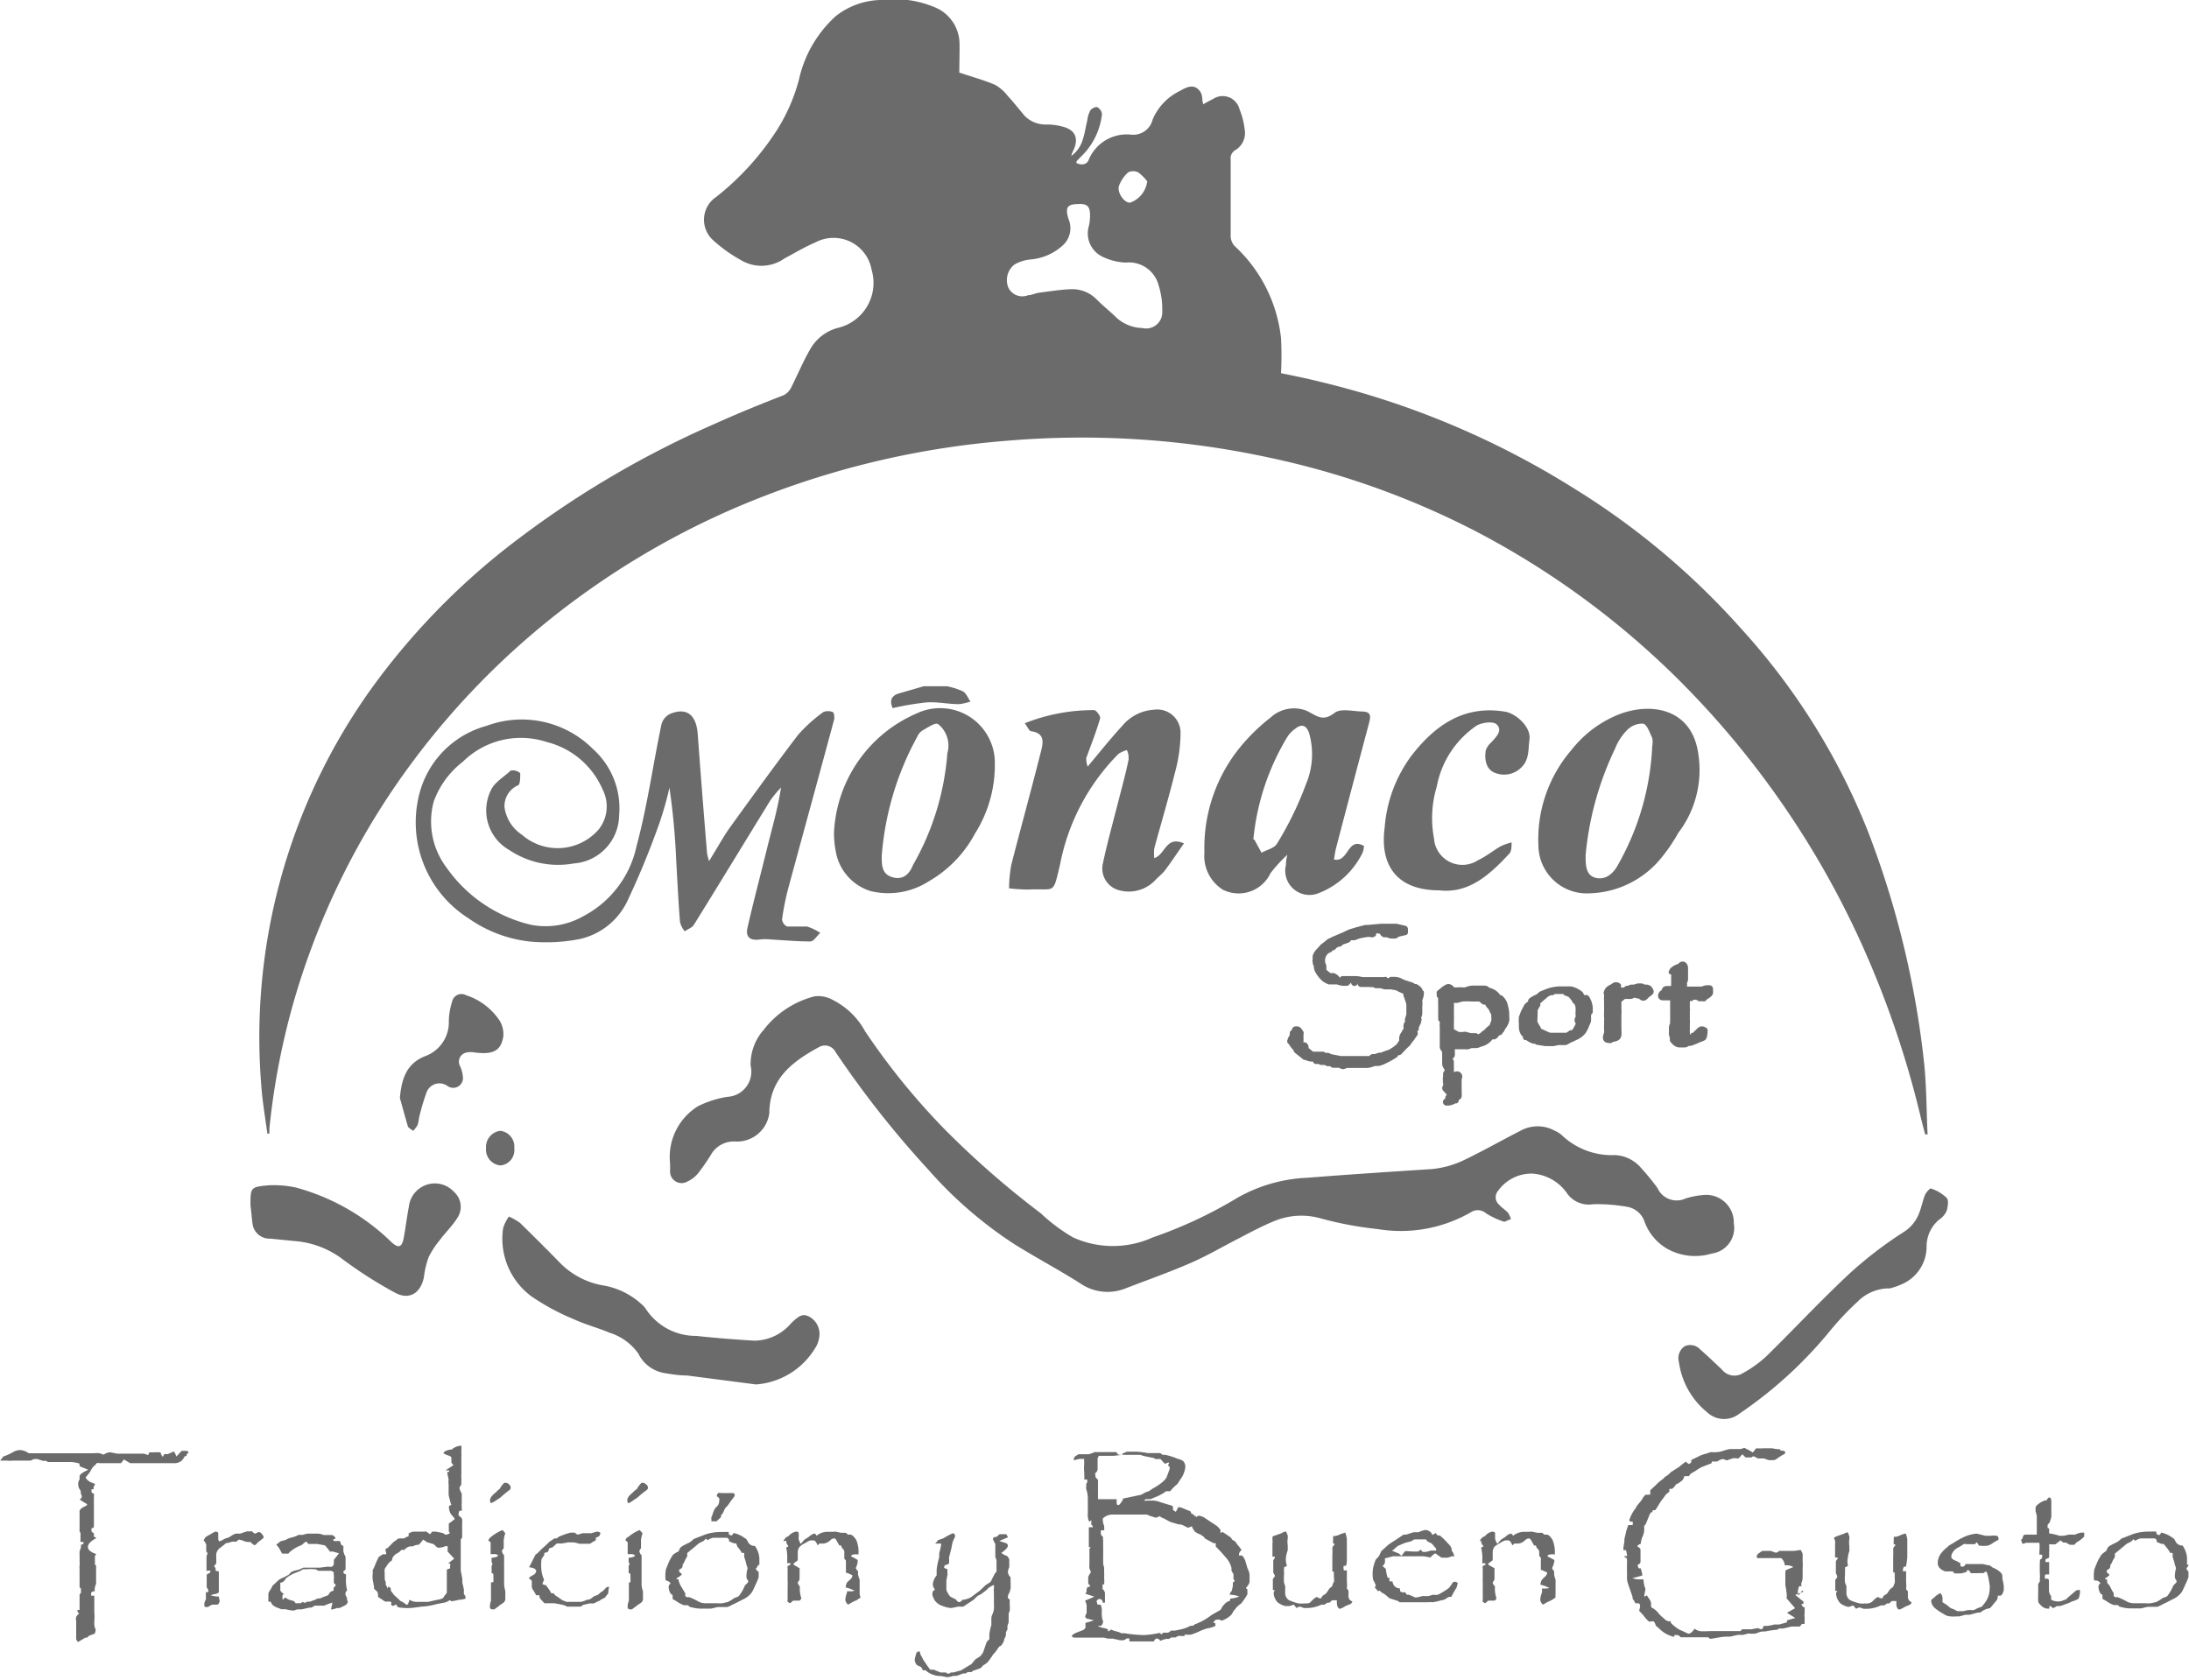 <svg xmlns="http://www.w3.org/2000/svg" viewBox="0 0 110.03 84.44"><defs><style>.cls-1{fill:#6b6b6b;}</style></defs><title>clt_monaco</title><g id="Capa_2" data-name="Capa 2"><g id="Capa_1-2" data-name="Capa 1"><path class="cls-1" d="M48.22,3.65c.6.2,1.22.37,1.81.62a2.19,2.19,0,0,1,.63.56c.29.31.55.65.85,1a1.48,1.48,0,0,0,1.1.43,2.93,2.93,0,0,1,.78.1c.66.16.85.59.56,1.21a.88.88,0,0,0-.1.27A1.56,1.56,0,0,0,54.43,7c.1-.3.14-.62.22-.93a1.44,1.44,0,0,1,.15-.51c.06-.1.27-.21.36-.17a.45.45,0,0,1,.23.35,3.48,3.48,0,0,1-1.06,2.14l-.22.23s0,0,0,.09c.26.12.53.08.62-.18a2.07,2.07,0,0,1,2.14-1.25A1,1,0,0,0,57.94,6a2.82,2.82,0,0,1,1.35-1.42c.3-.17.65-.36.93-.1s.17.49.26.76c.11-.06.3-.17.49-.26a.87.87,0,0,1,1.33.5,4,4,0,0,1,.27,1.07,1,1,0,0,1-.48,1,.47.47,0,0,0-.23.47c0,1.29,0,2.59,0,3.89a.76.76,0,0,0,.2.46A7.38,7.38,0,0,1,64.39,17a17.13,17.13,0,0,1,0,1.76c.63.13,1.32.27,2,.44a42.68,42.68,0,0,1,12.72,5.35,37.76,37.76,0,0,1,8.36,7,33.44,33.44,0,0,1,6.42,10.24A46.13,46.13,0,0,1,96.7,53.3c.14,1.23.13,2.49.19,3.73l-.12,0c-.08-.3-.16-.59-.23-.89a48.54,48.54,0,0,0-3-8.76,44.89,44.89,0,0,0-8.77-12.81,42,42,0,0,0-10.57-7.85A41.13,41.13,0,0,0,63.77,23a44.52,44.52,0,0,0-13.18-.84A43.25,43.25,0,0,0,36.8,25.6a40.47,40.47,0,0,0-7.49,4.27,39.23,39.23,0,0,0-8.64,8.52,37.48,37.48,0,0,0-5.05,9.36,36.37,36.37,0,0,0-2.08,9l0,.24h-.1c-.09-.66-.2-1.32-.27-2a30.08,30.08,0,0,1,5.59-20.5,35.27,35.27,0,0,1,6.67-6.92,48.61,48.61,0,0,1,10.49-6.26c1.15-.52,2.33-1,3.49-1.45a.88.88,0,0,0,.36-.38c.34-.68.63-1.38,1-2a2.26,2.26,0,0,1,1.36-1,2.32,2.32,0,0,0,1.68-2.92A1.94,1.94,0,0,0,41,12.18c-.54.23-1.06.54-1.58.82a2,2,0,0,1-2.17.08,7.23,7.23,0,0,1-1.4-1A1.38,1.38,0,0,1,36,9.9a13.67,13.67,0,0,0,2.86-3.07A9.08,9.08,0,0,0,40.16,4,6.06,6.06,0,0,1,42,.82,3.76,3.76,0,0,1,44.24,0,5.34,5.34,0,0,1,47,.37a2,2,0,0,1,1.23,1.78C48.24,2.65,48.22,3.16,48.22,3.65Zm6,6.61c-.58,0-.68.16-.52.73a1.17,1.17,0,0,1-.23,1.3,2.75,2.75,0,0,1-1.62.75,2,2,0,0,0-.86.26,1,1,0,0,0-.31,1.15.78.78,0,0,0,1,.39c.17,0,.34-.09.52-.12.54-.07,1.08-.16,1.62-.18a1.71,1.71,0,0,1,1.32.53c.33.33.7.62,1,.92a2,2,0,0,0,1.28.5.81.81,0,0,0,1-.85,4,4,0,0,0-.18-1.29A1.54,1.54,0,0,0,56.6,13.2a2.89,2.89,0,0,1-1.13-.27,1.3,1.3,0,0,1-.74-1.56,2.21,2.21,0,0,0,.06-.57C54.79,10.37,54.63,10.23,54.2,10.26Zm3.46-1.12a2.22,2.22,0,0,0-.46-.47.56.56,0,0,0-.52,0,1.77,1.77,0,0,0-.45.66c-.12.33.25.87.55.86A1.3,1.3,0,0,0,57.66,9.14Z"/><path class="cls-1" d="M33.67,58.36a3,3,0,0,1,1.42-2.75,5,5,0,0,1,1.49-.47,1.27,1.27,0,0,0,1.15-1.57,2.6,2.6,0,0,1,.66-1.8,4.67,4.67,0,0,1,2.55-1.68,1.48,1.48,0,0,1,.92.18,3.78,3.78,0,0,1,1.62,1.57,34.75,34.75,0,0,0,4,4.93A45.1,45.1,0,0,0,52.32,61a8.65,8.65,0,0,0,1.62,1.21,4.85,4.85,0,0,0,4,0,22.33,22.33,0,0,0,4.27-2,7.75,7.75,0,0,1,3.5-1c2-.16,4-.29,6-.42a4.76,4.76,0,0,0,1.86-.46c1-.48,1.91-1,2.85-1.48a1.79,1.79,0,0,1,1.74,0,1.3,1.3,0,0,1,.41.28,3.64,3.64,0,0,0,2.59.94,1.82,1.82,0,0,1,1.33.65,11.57,11.57,0,0,1,.82,1,1.06,1.06,0,0,0,1.42.53,4.13,4.13,0,0,1,1-.18,1.39,1.39,0,0,1,1.42,1.43,1.3,1.3,0,0,1-1.11,1.52,2.87,2.87,0,0,1-2.37-.32,2.63,2.63,0,0,1-1-1.26,1.12,1.12,0,0,0-.83-.76,8.65,8.65,0,0,0-1.76-.14,1.34,1.34,0,0,1-1.3-.53A2.3,2.3,0,0,0,77,59a2.07,2.07,0,0,0-1.71.88.49.49,0,0,0,.06.68c.13.15.31.26.45.41a1.24,1.24,0,0,1,.15.33c-.13,0-.28.15-.38.11A4,4,0,0,1,74.7,61a.63.63,0,0,0-.76-.06,7.06,7.06,0,0,1-4.69.85,18.22,18.22,0,0,1-2.84-.53,3.54,3.54,0,0,0-2.34.12c-.59.24-1.16.54-1.73.84-.81.41-1.6.88-2.44,1.25-1.09.48-2.21.87-3.32,1.3a2.42,2.42,0,0,1-2.28-.25c-1.07-.68-2.2-1.28-3.28-1.95a20.94,20.94,0,0,1-4.36-3.77A49.42,49.42,0,0,1,42,52.89a.6.6,0,0,0-.85-.24c-1.32.72-2.47,1.58-2.48,3.31A1.64,1.64,0,0,1,37,57.39a1.32,1.32,0,0,0-1.22.59,10.35,10.35,0,0,1-.64.94,1.51,1.51,0,0,1-.59.48.58.58,0,0,1-.87-.51C33.69,58.69,33.68,58.49,33.67,58.36Z"/><path class="cls-1" d="M38,69.6l-3.47-.45c-.35,0-.71-.05-1.06-.11a1.8,1.8,0,0,1-1.39-1A2.8,2.8,0,0,0,30.64,67c-.59-.25-1.22-.41-1.8-.68a11.47,11.47,0,0,1-2.13-1.15,3.6,3.6,0,0,1-1.42-3.43,2,2,0,0,1,.29-.58,3,3,0,0,1,.56.32c.67.66,1.34,1.32,2,2a4,4,0,0,0,2.28,1.16,3.8,3.8,0,0,1,1.82.92,1.22,1.22,0,0,1,.24.27A3,3,0,0,0,35,67.16c1,.11,1.95.18,2.92.24a2.46,2.46,0,0,0,1.85-.88c.43-.42.61-.49.94-.31a1,1,0,0,1,.45,1.11,1.25,1.25,0,0,1-.19.46A3.79,3.79,0,0,1,38,69.6Z"/><path class="cls-1" d="M12.59,60.59c0-.89,0-.92.91-1a5.25,5.25,0,0,1,1.37.11,11,11,0,0,1,4.81,2.75c.34.31.52.27.61-.2s.16-1.06.26-1.58a1.32,1.32,0,0,1,.93-1.12,1.3,1.3,0,0,1,1.34.37A1,1,0,0,1,23,61.21c-.25.41-.61.75-.9,1.14a4.49,4.49,0,0,0-.55.84,4.44,4.44,0,0,0-.24,1c-.15.81-.73,1.19-1.45.8a21.63,21.63,0,0,1-2.58-1.64A4.58,4.58,0,0,0,15,62.41l-1.42-.14a.86.86,0,0,1-.89-.77C12.65,61.2,12.63,60.89,12.59,60.59Z"/><path class="cls-1" d="M95,64.77a2.25,2.25,0,0,0-1.64.68A14.47,14.47,0,0,0,92,66.89a21.35,21.35,0,0,1-4.57,4.18A1.24,1.24,0,0,1,85.81,71a3.94,3.94,0,0,1-1.42-2.53.72.72,0,0,1,.29-.79.68.68,0,0,1,.79.17c.37.32.72.66,1.08,1a.8.8,0,0,0,1.06.18,5.91,5.91,0,0,0,1.18-.85c1.43-1.4,2.79-2.87,4.26-4.23a20.31,20.31,0,0,1,2.62-2,1.92,1.92,0,0,0,.81-1c.11-.29.17-.6.28-.88.06-.13.25-.34.3-.32a2.08,2.08,0,0,1,.79.47c.11.12.06.44,0,.65a1,1,0,0,1-.36.43,1.75,1.75,0,0,0-.65,1.33,2.06,2.06,0,0,1-1.24,1.93A3.73,3.73,0,0,1,95,64.77Z"/><path class="cls-1" d="M20.1,55.2c.09-1.06.39-1.75,1.26-2.1a1.81,1.81,0,0,0,1.2-1.78,3.37,3.37,0,0,1,.16-.94.48.48,0,0,1,.7-.35,3.21,3.21,0,0,1,1.7,1.29,1.31,1.31,0,0,1,.18.77c-.11.75-.53.94-1.45.82a1,1,0,0,0-.38,0,.47.47,0,0,0-.34.7,1.59,1.59,0,0,1,.14.55.49.49,0,0,1-.77.44.69.69,0,0,0-1.06.32,11.25,11.25,0,0,0-.38,1.29,1.81,1.81,0,0,1-.07.35,1.58,1.58,0,0,1-.22.29c-.09-.07-.24-.14-.27-.23C20.34,56.07,20.2,55.55,20.1,55.2Z"/><path class="cls-1" d="M24.43,57.72a.82.82,0,0,1,.72-.87.8.8,0,0,1,.7.88.77.77,0,0,1-.7.86A.8.8,0,0,1,24.43,57.72Z"/><path class="cls-1" d="M47.6,34.5a3.65,3.65,0,0,1,.81.26c.16.1.25.34.37.51a2.93,2.93,0,0,1-.57.13c-.54,0-1.08-.12-1.61-.09a13.88,13.88,0,0,0-1.73.29c-.16-.36-.09-.63.35-.75l1.21-.35Z"/><path class="cls-1" d="M35.64,43.29c.39-.62.67-1.14,1-1.62,1.14-1.58,2.29-3.17,3.47-4.72a7.72,7.72,0,0,1,1.27-1.15.61.61,0,0,1,.48,0c.06,0,.1.28.06.4-.76,2.83-1.54,5.66-2.31,8.5a13.17,13.17,0,0,0-.3,1.52.45.45,0,0,0,.26.36c.33,0,.68,0,1,0a2.67,2.67,0,0,1,.66.32c-.17.15-.33.43-.5.43-.65,0-1.3-.06-2-.1a2.33,2.33,0,0,0-.53,0c-.49.07-.73-.11-.63-.58.31-1.36.67-2.71,1-4.06.25-1,.52-1.92.69-3a5.64,5.64,0,0,0-.54.65c-1.28,2.08-2.55,4.17-3.84,6.25-.09.15-.31.22-.46.33a1.17,1.17,0,0,1-.24-.47c-.08-1-.13-2.05-.19-3.08a35.77,35.77,0,0,0-.34-3.67,17.25,17.25,0,0,1-.49,1.74,41.67,41.67,0,0,1-1.58,3.86,3.5,3.5,0,0,1-2.4,2,8.66,8.66,0,0,1-2.59.13,6.61,6.61,0,0,1-3.05-1.17,5.71,5.71,0,0,1-2.38-6.53,4.78,4.78,0,0,1,3.3-3.14,5.06,5.06,0,0,1,5.35,1.17A4,4,0,0,1,31.12,41a2.46,2.46,0,0,1-2.29,2.41,4.4,4.4,0,0,1-3.22-.67,2.29,2.29,0,0,1-.94-3c.17-.4.65-.67,1-1a.56.56,0,0,1,.48.13c0,.19,0,.52-.09.6a1.14,1.14,0,0,0-.7,1.13,2,2,0,0,0,.88,1.37,2.73,2.73,0,0,0,3.86-.28,1.86,1.86,0,0,0,.19-2,4.15,4.15,0,0,0-2.82-2.39,4.15,4.15,0,0,0-4.21,1,4.41,4.41,0,0,0-1.46,2,3.85,3.85,0,0,0,.64,3.31,7.21,7.21,0,0,0,4.24,2.88,3.82,3.82,0,0,0,2.64-.43A5.2,5.2,0,0,0,32,42.52c.54-2,.82-4.07,1.25-6.11a.83.83,0,0,1,.43-.52c.8-.33,1.31,0,1.39,1q.22,3,.47,6A3.24,3.24,0,0,0,35.64,43.29Z"/><path class="cls-1" d="M50.72,44.66a7,7,0,0,1,.11-1.17c.48-1.88,1-3.75,1.47-5.62.13-.49.27-1-.47-1.11-.1,0-.18-.22-.32-.4A9.33,9.33,0,0,1,55,35.7c.1,0,.33.31.3.41-.2.69-.47,1.37-.7,2a1.27,1.27,0,0,0,.07.43c.61-.73,1.16-1.42,1.75-2.06A2.24,2.24,0,0,1,58,35.68a1.17,1.17,0,0,1,1.34,1.12,7.64,7.64,0,0,1-.27,2c-.32,1.29-.7,2.56-1.05,3.85a2,2,0,0,0,0,.49c.57-.18.57-1.14,1.49-.74-.32.46-.62.91-.94,1.34-.15.2-.36.35-.53.54a1.84,1.84,0,0,1-1.81.47,1.13,1.13,0,0,1-.79-1.36c.23-1.08.53-2.14.8-3.21.17-.66.35-1.31.49-2,0-.14,0-.31-.09-.47a1.46,1.46,0,0,0-.42.19,10.78,10.78,0,0,0-2.94,5.58c-.37,1.54-.22,1.17-1.58,1.24A9.15,9.15,0,0,1,50.72,44.66Z"/><path class="cls-1" d="M67.05,43.21c.75.17.66-1.16,1.51-.68a1.05,1.05,0,0,1-.08.36,4.12,4.12,0,0,1-2.17,2,1.22,1.22,0,0,1-1.67-1.42c0-.11,0-.22.07-.5a7.41,7.41,0,0,0-.85.93,1.77,1.77,0,0,1-2.39.83,2,2,0,0,1-.93-1.88,8,8,0,0,1,1.61-5.05,9.39,9.39,0,0,1,1.72-1.73,1.73,1.73,0,0,1,1.8-.34c.51.24.8.58,1.41.11.3-.24.92-.08,1.39-.07s.43.25.34.6c-.56,2.1-1.11,4.19-1.66,6.29C67.11,42.82,67.09,43,67.05,43.21Zm-4-1,.36.66c.27-.15.65-.23.78-.46a16.71,16.71,0,0,0,1.46-3,3.86,3.86,0,0,0,.15-2.56c-.14-.4-.38-.47-.7-.21a1.46,1.46,0,0,0-.4.42A12.22,12.22,0,0,0,63,42.2Z"/><path class="cls-1" d="M79.91,44.91a2.43,2.43,0,0,1-2.58-2.35A6.89,6.89,0,0,1,79,37.69a5.72,5.72,0,0,1,2.36-1.77c1.68-.65,3.68-.27,4,1.95a5.21,5.21,0,0,1-1,4,8.41,8.41,0,0,1-1,1.43A4.81,4.81,0,0,1,79.91,44.91Zm3.14-7.41a1,1,0,0,0,0-.4c-.13-.27-.26-.68-.46-.72a1.07,1.07,0,0,0-.83.35,2.78,2.78,0,0,0-.58.91A15.68,15.68,0,0,0,79.7,43c0,.47,0,1,.5,1.13s.89-.22,1.11-.62A13.28,13.28,0,0,0,83.05,37.5Z"/><path class="cls-1" d="M41.92,41.86a6.88,6.88,0,0,1,4.17-6A2.75,2.75,0,0,1,50,38.16a6.47,6.47,0,0,1-1,3.76,6.06,6.06,0,0,1-2.32,2.39,3.77,3.77,0,0,1-2.91.49,2.53,2.53,0,0,1-1.76-2A4.87,4.87,0,0,1,41.92,41.86Zm5.7-4a1.38,1.38,0,0,0-.47-1.46c-.14-.09-.52.18-.78.32a.72.72,0,0,0-.26.31,14.78,14.78,0,0,0-1.79,6c0,.48,0,.93.57,1.08s.86-.26,1-.62A13.32,13.32,0,0,0,47.62,37.85Z"/><path class="cls-1" d="M72.34,44.76c-2.07,0-3-1.2-2.74-3.16A6.94,6.94,0,0,1,70.94,38c1.18-1.53,2.64-2.57,4.72-2.22.5.08,1.3.73,1.22,1.39-.07.49,0,1-.39,1.39a1.22,1.22,0,0,1-1.33.3c-.46-.17-.55-.66-.48-1.13a.92.92,0,0,1,.27-.4c.25-.28.61-.61.27-.92-.17-.16-.73-.09-1,.07a4.75,4.75,0,0,0-2,3.06,5.5,5.5,0,0,0-.14,2.61,1.43,1.43,0,0,0,2.22,1.09c.4-.18.75-.48,1.14-.7a3.13,3.13,0,0,1,.54-.19c0,.19,0,.44-.11.56C74.86,44,73.82,44.93,72.34,44.76Z"/><path class="cls-1" d="M.15,73.23A2.62,2.62,0,0,0,.66,73,.72.72,0,0,1,1,72.9a.79.79,0,0,1,.44.16l.2,0,.43,0,.6,0,.21,0H3l.41,0h.21l.7,0s.08,0,.2,0l.06,0,.14,0a1.23,1.23,0,0,1,.29,0l.2.07a.67.67,0,0,1,.32-.12l.36.07.16,0,.18,0h1l.22.07h0l.06-.14a1.16,1.16,0,0,0,.23,0l.33,0h0s0,.09.11.23l.08-.14s.06,0,.18,0l.27-.12h0a0,0,0,0,1,.05,0l.11.24.26-.28.11,0,.12,0a.12.12,0,0,1,.12.09l-.1.08,0,.09c-.07,0-.11,0-.12.07l-.12.16-.13.08a.64.64,0,0,1-.23.05h-.1l-.21,0h-.1l-.16,0-.2,0-.24,0-.37,0H7.29l-.55,0-.2,0-.31-.19-.15.19-.1,0H5.85l-.23,0-.06,0-.13,0h0l-.32,0H5a.21.21,0,0,0-.14,0l0,0s-.06.09-.18.18a1.59,1.59,0,0,0-.15.25l-.13.17c-.06.07-.09.11-.09.13s.11.18.31.25.15.07.15.1l-.06.1a.33.33,0,0,0,0,.13H4.6v.16l.12.07a.39.39,0,0,1,0,.14s0,.09,0,.19a.61.61,0,0,0,0,.14c0,.06,0,.22,0,.47l0,.25c0,.11,0,.19,0,.26a1.25,1.25,0,0,1,0,.14c0,.07,0,.11-.06.13l-.06,0L4.6,77v0l0,0,.12.09v.16l.13.07c-.28.15-.43.3-.43.45s.14.26.42.36a.26.26,0,0,0-.07.12s0,.1,0,.22a.34.34,0,0,1,0,.1.49.49,0,0,1,0,.11l.06,0c0,.14,0,.24,0,.29h0l0,.19c0,.17,0,.27,0,.3s0,.07,0,.16a.93.93,0,0,0-.07.24V80h0q-.18,0-.18.12h0l0,.1.16,0a.7.7,0,0,0,0,.13,1,1,0,0,1,0,.11.32.32,0,0,1,0,.09v.06s0,.17,0,.42a2.33,2.33,0,0,1,0,.46c0,.06,0,.11,0,.16s0,.12.07.28a.71.71,0,0,1-.05.2l-.17.06-.14.06-.07.08H4.29l-.37.22a.29.29,0,0,1-.09-.16,1.37,1.37,0,0,1,0-.18v-.15l0-.13,0-.27,0-.15a.53.53,0,0,1,0-.22.44.44,0,0,1,.15-.17.28.28,0,0,1-.1-.18H4v-.48c0-.13,0-.23,0-.3l.07-.09V80a.88.88,0,0,1,0-.14l-.08-.07H4l0-.11v-.8a.66.66,0,0,1,0-.17,1,1,0,0,0,0-.22,1.5,1.5,0,0,0,0-.18l0-.23A.66.66,0,0,1,4,78a1.57,1.57,0,0,1,.07-.2c0-.08,0-.12,0-.13s0,0,.13-.06v-.09l-.15,0a.54.54,0,0,1,0-.17.64.64,0,0,1,0-.15,1.15,1.15,0,0,1,0-.14A.28.28,0,0,1,4,77V75.94s.06-.11.19-.17.19-.1.19-.13-.07-.06-.2-.14A.65.65,0,0,1,4,75.36c.07,0,.11-.07.11-.11s0-.06-.05-.18,0,0,0,0a.49.49,0,0,1,0-.12.52.52,0,0,1-.13-.36A.39.39,0,0,1,4,74.38c0-.08,0-.14,0-.16v0c0-.09.15-.2.44-.33,0,0,0,0,0,0L4,73.71s0,0,0-.07a.1.1,0,0,1,0-.06,1.69,1.69,0,0,0-.48-.08H3.14l-.24,0-.38,0-.11,0a.24.24,0,0,0-.14-.06H2.15l-.27-.09-.08,0-.09,0-.17.08-.23,0-.26,0H.63a1.13,1.13,0,0,1-.26,0H.31l-.29,0v0a.16.16,0,0,1,.07-.1A.31.31,0,0,0,.15,73.23Z"/><path class="cls-1" d="M10.24,77.45a.56.56,0,0,1,.09-.17,1.82,1.82,0,0,1,.26-.15,1,1,0,0,1,.24-.13.17.17,0,0,1,.14.06l0,.09,0,.15a.45.45,0,0,0,0,.08.17.17,0,0,0,.06.11,1.23,1.23,0,0,0,.26-.13l.21-.07.21-.13.13-.06.12,0,.11,0h0l.33-.11h.15a.17.17,0,0,1,.12,0l.11.1h.07l.14-.07h0a.21.21,0,0,1,.15.07.43.43,0,0,1,.12.21,3,3,0,0,1-.3.24c-.07.09-.13.14-.16.14s-.12-.06-.21-.16h-.15a.69.69,0,0,1-.21-.06,1.05,1.05,0,0,0-.24-.06.23.23,0,0,1-.17.11.49.49,0,0,0-.17,0l-.2.06a.18.18,0,0,1-.08,0,4,4,0,0,1-.34.27.46.46,0,0,0-.16.4v.18a.71.71,0,0,1,0,.14s0,.09-.12.17a.25.25,0,0,1,.09.15s0,0,0,.09L11,79l0,.14L11,80l0,.06-.13.07a.9.9,0,0,0-.28.07,1.43,1.43,0,0,0,.32.06l.08,0a1.21,1.21,0,0,1,.05.23.22.22,0,0,1-.11.18l-.26,0a.84.84,0,0,0-.21.12l-.07,0c-.08,0-.12,0-.12-.1s0-.12.08-.29c0,0,0,0,0-.06l0-.22s0,0,0-.08l.12,0s0,0,0-.08a.28.28,0,0,0-.08-.15V79.7s0-.1,0-.23,0-.2,0-.28.18-.09.18-.16a.23.23,0,0,0,0-.07h-.1a.12.12,0,0,1-.09,0v-.66a.56.56,0,0,1,.06-.22s-.07-.06-.07-.09a2.33,2.33,0,0,1,0-.32A.49.49,0,0,0,10.24,77.45Z"/><path class="cls-1" d="M14.59,79.08A.37.37,0,0,1,14.7,79a1.7,1.7,0,0,1,.3-.08l.25-.11.3,0,.16,0h.37l.4-.05a.52.52,0,0,0,.21,0,.2.2,0,0,0,.09-.18.66.66,0,0,0,0-.16l.26-.33-.31-.09h-.15a2.15,2.15,0,0,0-.25-.31l-.38-.07h-.15l-.15,0H15.5l-.1-.12a.5.5,0,0,0-.16.11.49.49,0,0,1-.16.1,1.66,1.66,0,0,0-.42.24l-.07.05-.09.1a.29.29,0,0,1-.14,0,.6.6,0,0,1-.18,0L14,77.78a.52.52,0,0,1-.11-.13l.12-.09s.09-.08.11-.08l.23-.06.15-.08.32-.09.2-.09h.2l.22-.06h.1l.17,0H16a.94.94,0,0,1,.27.07h.12l.27,0s.1,0,.18.11-.09.09-.09.12,0,.07.06.07a.24.24,0,0,0,.12,0l.14,0a.24.24,0,0,1,.06.17l.13.09a.23.23,0,0,1,0,.07l0,.19a.82.82,0,0,0,.11.27h0c0,.07,0,.15,0,.24s0,.32,0,.38-.11.09-.11.14,0,.09.13.13a.45.45,0,0,1,0,.11s0,.09,0,.17a.41.41,0,0,0,0,.11,1.76,1.76,0,0,0,.06.41.26.26,0,0,0-.09.18.41.41,0,0,0,.08.19.41.41,0,0,1,0,.09,1.3,1.3,0,0,0,.05.14.42.42,0,0,0-.08.12l-.15.08-.19.09-.12,0-.2.06a.14.14,0,0,1-.11,0l.07-.33a2.42,2.42,0,0,0-.41.15l-.15,0-.13,0-.19,0-.18.1h-.1l-.4.09-.21,0a.69.69,0,0,1-.21.06,2.4,2.4,0,0,1-.38-.07l-.21,0-.15-.06a.88.88,0,0,1-.26-.13.39.39,0,0,1-.12-.19l-.12,0s0-.09,0-.18l0-.21h0a.37.37,0,0,1,.06-.15,1,1,0,0,0,.14-.25l.33-.31a2.25,2.25,0,0,1,.31-.15.54.54,0,0,1,.17-.09Zm-.31,1-.08.13a.42.42,0,0,0,0,.12l0,.1.14-.12a.83.83,0,0,0,.24.13l.19.05a.65.65,0,0,1,.09.11l.15,0h.07a.21.21,0,0,0,.13-.07.28.28,0,0,0,.12.05l.11-.06.14,0,.27-.1.12-.06.11,0,.19-.08.22-.08.1-.15a.38.38,0,0,1,.18-.08l0-.16a.22.22,0,0,0,.11-.14.24.24,0,0,1-.1-.1v-.2a1.55,1.55,0,0,0,0-.23V79.2a.49.49,0,0,1,0-.17.22.22,0,0,1-.12-.06h-.65l-.15-.08-.1,0a1.1,1.1,0,0,0-.3,0l-.1,0-.11,0h0a.54.54,0,0,0-.16.09l-.26.1a1.72,1.72,0,0,0-.45.26l-.11.15a.3.3,0,0,1-.18.08.18.18,0,0,0,0,.06.15.15,0,0,0,0,.06l0,.27A.39.39,0,0,0,14.28,80.13Z"/><path class="cls-1" d="M19.24,78.14l.18,0,0,0-.05-.26.13-.07.28-.29.14-.09a.25.25,0,0,1,.15-.09l.17,0,.07,0a1,1,0,0,1,.23-.11v-.13a.77.77,0,0,1,.22-.1L21,77h.17l.14,0a.33.33,0,0,1,.12,0l.19.13.1-.13.19,0,.35.07.12.08h.05a.41.41,0,0,0,.19-.08L22.56,77l0-.31,0-.1a2,2,0,0,0,.3-.23s-.06-.1-.18-.22a.67.67,0,0,1-.11-.43l.12-.06a.47.47,0,0,1-.06-.19,2.33,2.33,0,0,1-.08-.31V75c0-.1,0-.23,0-.38a.9.9,0,0,1,0-.24l-.06-.28a.33.33,0,0,1,0-.1l.09,0c0-.06,0-.08-.05-.08s-.06,0-.14,0h0l.4-.26-.1-.13,0-.23c0-.06-.06-.1-.16-.13s-.24-.1-.24-.12,0,0,.06-.08a.91.91,0,0,1,.36-.1.75.75,0,0,1,.48-.19,1,1,0,0,1,0,.23v.1h0a2.13,2.13,0,0,1,0,.22V74a.22.22,0,0,1,0,.1.8.8,0,0,0,0,.15l0,.37-.1.18a1.1,1.1,0,0,0,.12.29l0,.19,0,.14c0,.08,0,.12,0,.13a1.15,1.15,0,0,0,0,.22.38.38,0,0,1,0,.1.16.16,0,0,1,0,.08l-.11,0a.37.37,0,0,0-.05.17v.07c.11.07.17.14.18.2s0,.11,0,.29v0c0,.09,0,.19,0,.29a.28.28,0,0,1,0,.09.08.08,0,0,1,0,0v.2c0,.08-.07.12-.07.13v.64l0,.34v.1l0,.23,0,.25.08.43v.19c.05.19.07.31.08.36a1.55,1.55,0,0,0,0,.22.23.23,0,0,1,.08.16v.06a1.5,1.5,0,0,1-.35.06,2.32,2.32,0,0,1-.37.07l-.07-.06a.73.73,0,0,1-.23.12l-.42.08a3.46,3.46,0,0,1-.76.13l-.45.06A2.68,2.68,0,0,1,20,80.8l-.09-.14a.68.68,0,0,1-.18.08s0,0-.06-.06,0,0,0-.09,0,0-.05-.08a.37.37,0,0,1-.15,0,.17.17,0,0,1-.12,0L19,80.28a.62.62,0,0,0,0-.13.23.23,0,0,0-.09-.18c-.07-.06-.11-.1-.11-.11l0-.1c-.05-.24-.07-.37-.07-.39a.88.88,0,0,1,0-.2,1.21,1.21,0,0,0,0-.23l.08-.15a5.38,5.38,0,0,1,.23-.52Zm.28,1.62a.35.35,0,0,1,.12.09l0,.11.17.23.19.17.12.12.14.07.18.13c.06,0,.1-.09.14-.26a.65.65,0,0,0,.32.11l.42,0h.21l.43-.1a.89.89,0,0,0,.31-.09,1.76,1.76,0,0,1,.19-.26.33.33,0,0,1,0-.1l0-.13v-.71c0-.09,0-.16,0-.23l.17-.07a.39.39,0,0,1,0-.14v-.1l-.11,0,.31-.24L22.5,78v-.1s0,0,0,0v-.17l-.11,0-.15.06h-.06a.3.3,0,0,1-.21,0l-.17-.16-.34-.1-.19-.13a2.85,2.85,0,0,1-.22.26H21a.69.69,0,0,0-.25.08h-.13a.45.45,0,0,0-.29.18l-.16,0a.66.66,0,0,1-.12.12l-.16.09c-.13.11-.19.21-.18.31a.76.76,0,0,0-.24.23l-.13.2a.79.79,0,0,0,0,.25.81.81,0,0,0,0,.19l0,.11.05.12,0,.13a.57.57,0,0,1,.09.2Z"/><path class="cls-1" d="M24.54,77.44s.05-.11.15-.18a2.28,2.28,0,0,1,.57-.34l.14.16a1.55,1.55,0,0,0-.08.34c0,.13,0,.2,0,.23v.18l-.09.12a.37.37,0,0,0,.11.24l0,.06v.3a.31.31,0,0,0,0,.11l0,1a2.17,2.17,0,0,0,.06.34v.21c0,.1,0,.16,0,.17a.25.25,0,0,1-.09.19l-.19.13a2.88,2.88,0,0,1-.28.21l-.09,0a.17.17,0,0,1-.12-.06.74.74,0,0,1,0-.16,1,1,0,0,1,.05-.22V80.2l0-.49v-.09c0-.05,0-.08.07-.08h.05a.45.45,0,0,0,0-.11.8.8,0,0,0,0-.16,1.06,1.06,0,0,1,0-.14l-.09-.06c0-.07,0-.13,0-.16a.25.25,0,0,0,0-.08v-.07a.3.3,0,0,1,.05-.14.21.21,0,0,1-.05-.13v-.18c.22,0,.33-.08.33-.11h0a.25.25,0,0,0-.19-.07h-.19a.84.84,0,0,0,0-.1s0-.17,0-.49C24.63,77.51,24.6,77.48,24.54,77.44Zm.09-2h0c0-.12.08-.24.25-.38a.53.53,0,0,0,.13-.13l.1-.07a1.49,1.49,0,0,1,.23-.31.28.28,0,0,1,.12,0s.05,0,.12.07a.22.22,0,0,1,.09.17.17.17,0,0,1-.09.14,4.82,4.82,0,0,0-.43.36l-.14.09-.18.12-.15.07S24.63,75.5,24.63,75.45Z"/><path class="cls-1" d="M26.59,78.79c.05-.08.12-.22.23-.44s.11-.22.14-.22a1.29,1.29,0,0,0,.17-.16l.12-.12.16-.14.22-.21.12-.08.12-.08.11,0,.14-.1.26-.1a2.65,2.65,0,0,1,.31-.09l.2,0c.07.06.12.1.15.1l.25-.07h0l.22,0h.08l.13,0L30,77a.28.28,0,0,1,.18.06.3.3,0,0,1-.07.17.49.49,0,0,1-.16.07l0,.14a1.07,1.07,0,0,0-.21.12l-.09.05h-.27l-.15,0h-.12a1.26,1.26,0,0,0-.28-.07h-.26l-.36.06a1.09,1.09,0,0,0-.23,0l-.22.2s-.08,0-.17.06a.28.28,0,0,1-.05.15.54.54,0,0,1-.18.06s0,.07,0,.1l-.14.21a2.52,2.52,0,0,0,0,.61,1.91,1.91,0,0,0,.13.44,1,1,0,0,0-.09.2.44.44,0,0,0,.17.06,2,2,0,0,1,.28.41h.12a.48.48,0,0,0,.1.12l.19.12.13.1.23.09.23,0,.18,0h.31a1.32,1.32,0,0,0,.32-.11l.09,0,.09-.05.19-.14a.37.37,0,0,0,.22-.1.7.7,0,0,1,.17-.13l.09-.08c.08-.09.13-.14.17-.14s.05,0,.08,0a1.74,1.74,0,0,0-.05.34.94.94,0,0,0-.16.2,1.41,1.41,0,0,0-.3.17.35.35,0,0,0-.14.06.35.35,0,0,1-.16.06h-.18l-.31.07-.13.09h-.69a.64.64,0,0,0-.22-.09l-.41-.08-.12,0-.13,0-.17,0a.15.15,0,0,1-.08,0c-.17-.17-.25-.27-.25-.3a.38.38,0,0,1,0-.1h0l-.17,0h0a2.27,2.27,0,0,0-.13-.23.45.45,0,0,1-.09-.19s0-.08,0-.18h0l0-.14c-.09-.06-.14-.11-.14-.14a1.33,1.33,0,0,1,.23-.15.23.23,0,0,0,.13-.22C26.91,78.87,26.81,78.81,26.59,78.79Z"/><path class="cls-1" d="M31.44,77.44s0-.11.15-.18a2.09,2.09,0,0,1,.56-.34l.15.16a1.55,1.55,0,0,0-.08.34c0,.13,0,.2,0,.23v.18l-.08.12a.33.33,0,0,0,.11.24l0,.06v.41l0,1s0,.16.07.34v.21c0,.1,0,.16,0,.17a.25.25,0,0,1-.09.19l-.19.13-.28.21-.09,0a.17.17,0,0,1-.12-.06c0-.08,0-.14,0-.16a1.26,1.26,0,0,1,.06-.22V80.2l0-.49v-.09a.07.07,0,0,1,.08-.08h0a.45.45,0,0,0,0-.11.8.8,0,0,0,0-.16,1.06,1.06,0,0,1,0-.14l-.09-.06c0-.07,0-.13,0-.16s0,0,0-.08v-.07a.3.3,0,0,1,.05-.14.21.21,0,0,1-.05-.13v-.18c.22,0,.32-.08.32-.11h0a.24.24,0,0,0-.18-.07h-.19a.46.46,0,0,0,0-.1s0-.17,0-.49C31.53,77.51,31.5,77.48,31.44,77.44Zm.09-2h0c0-.12.07-.24.25-.38l.13-.13.1-.07a1.49,1.49,0,0,1,.23-.31.28.28,0,0,1,.12,0,.32.32,0,0,1,.11.07.21.21,0,0,1,.1.17.17.17,0,0,1-.09.14,4.94,4.94,0,0,0-.44.36l-.14.09-.17.12a.62.62,0,0,1-.16.07S31.53,75.5,31.53,75.45Z"/><path class="cls-1" d="M33.46,79.45a1.75,1.75,0,0,1,0-.47c0-.09.07-.22.14-.4s.21-.39.23-.42A1.25,1.25,0,0,1,34.1,78a1.42,1.42,0,0,0,.07-.14.22.22,0,0,1,.08-.1,2.5,2.5,0,0,1,.38-.2,1.16,1.16,0,0,0,.24-.19l.59-.23a2.45,2.45,0,0,1,.87-.12,2.08,2.08,0,0,1,.3,0l0,.11.12.07a.22.22,0,0,0,.12-.13,1.33,1.33,0,0,1,.47.19l.18.12.1.18a.38.38,0,0,0,.33.16,1.61,1.61,0,0,1,.15.29,1.19,1.19,0,0,1,.07.32c0,.15,0,.27,0,.35h-.08v.06l-.1.12a.25.25,0,0,0,.14.15,2.86,2.86,0,0,1,0,.3l-.07.18c-.13.28-.21.47-.26.55a1.14,1.14,0,0,1-.48.38l-.27.14-.25.12a1.13,1.13,0,0,1-.24.11l-.48,0-.34.08h-.36l-.15,0c-.3,0-.48-.08-.55-.08l-.1-.09-.2,0a1.52,1.52,0,0,1-.39-.21l-.18-.1,0-.13s0-.06,0-.07l-.1-.07,0,0a.69.69,0,0,1-.1-.35.19.19,0,0,1,.1-.16.32.32,0,0,0-.15-.13Zm.55-.1v.05l0,0a.16.16,0,0,1,.1,0c0,.11.05.2.07.25s.1.18.26.44v0a.29.29,0,0,1,0,.14s.06.07.14.07a.15.15,0,0,1,.08,0,3.43,3.43,0,0,1,.44.21.73.73,0,0,0,.35.09h.29l.15,0,.16,0a1.27,1.27,0,0,0,.26,0l.27-.06a2,2,0,0,0,.34-.21.72.72,0,0,0,.22-.09s.09-.12.19-.29l.12-.25.15-.15a.2.2,0,0,0,0-.09.36.36,0,0,1-.08-.16h0l0-.1a1.68,1.68,0,0,1,.06-.37,1.38,1.38,0,0,1-.09-.3l-.08-.25a2.1,2.1,0,0,1,0-.21l0,0h-.12a1.87,1.87,0,0,0-.22-.31L37,77.59l-.1,0-.25-.1q0-.18-.15-.18l-.16,0-.17,0h-.34a.9.9,0,0,0-.26.12l-.1-.08a.44.44,0,0,1-.11.12l-.22.11,0,0-.6.5,0,0a.75.75,0,0,1,0,.17l-.1.17a.78.78,0,0,1-.13.24.17.17,0,0,1,0,.07c0,.07-.06.13-.17.18a.36.36,0,0,0,0,.11c.09.07.13.11.13.13S34.12,79.29,34,79.35Zm2.09-4.08h0l-.07-.05c0-.09.05-.14.08-.16a.19.19,0,0,1,.13,0l.43,0,.17,0s.06,0,.09.08-.14.22-.28.45a1.31,1.31,0,0,1-.2.23l-.11.24-.1.13,0,.08-.22.21v0h-.26s0-.06,0-.08h0a.4.4,0,0,1,0-.13,1.17,1.17,0,0,0,.05-.11,1.2,1.2,0,0,1,.14-.34l.08-.08a.37.37,0,0,0,.12-.29A.15.15,0,0,0,36.1,75.27Z"/><path class="cls-1" d="M39.38,77.49a.4.4,0,0,1,.25-.26A.69.69,0,0,1,40,77c.08,0,.12,0,.14.06a1.06,1.06,0,0,1,0,.29.85.85,0,0,0,.11.27c.14-.17.21-.25.24-.25l.17-.11a.67.67,0,0,1,.25-.16c.05,0,.09,0,.13.11a.86.86,0,0,1,.54-.2h.1l.1,0L42,77l.28.06.24,0,.1.09.12,0q.12,0,.3.27a1.57,1.57,0,0,1,.11.73.67.67,0,0,0-.24,0c-.09,0-.13.06-.13.09l.33.18s0,0,0,.1a1,1,0,0,1-.09.3s0,0,0,0,0,.09.11.16a1.41,1.41,0,0,0,0,.18,1.44,1.44,0,0,0,.08.25v.72a.48.48,0,0,0,.05.18l-.19.13-.22.1-.22.13a.38.38,0,0,1-.14-.24s0-.15.09-.38a.68.68,0,0,1,0-.12V80l.1,0c.17,0,.25,0,.26-.06l-.06,0a1.28,1.28,0,0,0-.37-.13.59.59,0,0,1,.07-.26l.15-.14a.29.29,0,0,0,.12-.21,1.54,1.54,0,0,0-.33-.14l0-.18,0-.26,0,0s0-.08,0-.14-.08-.1-.08-.12V78a.23.23,0,0,0-.08-.14.23.23,0,0,1-.07-.16l0,0c-.08,0-.12,0-.13-.06l-.14-.24a.12.12,0,0,0-.09-.06.29.29,0,0,0-.2.1.62.62,0,0,1-.33.16l-.21,0-.09.09v0c-.07-.17-.14-.25-.21-.25l0,0-.16,0a1.14,1.14,0,0,0-.26.14.82.82,0,0,0-.29.2.46.46,0,0,0-.08.23s0,.11,0,.32v0h0c0,.06,0,.1,0,.11l-.22.17a.05.05,0,0,0,0,0s0,.06.09.1l.22.13a.12.12,0,0,1,0,.09.51.51,0,0,1,0,.1v.37a.44.44,0,0,1-.09.15.07.07,0,0,0,0,0,.26.26,0,0,0,.1.19v0a1.18,1.18,0,0,1,0,.16,1.58,1.58,0,0,0,.08.45.21.21,0,0,1-.1.12l-.16,0-.07,0-.08,0s0,0-.08.06a.11.11,0,0,1-.11.06s0,0-.09-.07a.09.09,0,0,1,0-.08.28.28,0,0,1,0-.09c0-.1,0-.16,0-.17v-.38a.69.69,0,0,0,0-.17.3.3,0,0,0,0-.12c0-.06,0-.11,0-.13a.51.51,0,0,1,0-.1v-.27s0-.08,0-.12a.62.62,0,0,1,0-.16l.14-.07a.16.16,0,0,0,0-.07.42.42,0,0,0-.16,0v-.16s0-.08,0-.15v-.06a2.41,2.41,0,0,0-.05-.42l.11-.06-.1-.16a.44.44,0,0,1,0-.12A.43.43,0,0,0,39.38,77.49Z"/><path class="cls-1" d="M46.26,83.13c0,.06.08.16.14.3l.13.19a3.19,3.19,0,0,0,.23.32l.17,0,.35.14h.27a.15.15,0,0,0,.24,0h.13l.4-.11.19-.12.32-.19.18-.22a1.38,1.38,0,0,1,.2-.13.66.66,0,0,0,.25-.37l.13-.38a.79.79,0,0,1,.14-.15q0-.18,0-.21s0-.18.1-.5a.28.28,0,0,0,0-.09s0-.06,0-.17,0-.18.07-.32a1.24,1.24,0,0,0,.06-.23,1.26,1.26,0,0,0,0-.22s0-.19,0-.51a.76.76,0,0,1,0-.15.35.35,0,0,1,0-.16.49.49,0,0,0,0-.1s0,0,0-.07l0,0a1.39,1.39,0,0,0-.26.14l-.12.12-.13.1-.15.11-.16.08-.21.2-.09.06-.42.28-.27,0a2,2,0,0,1-.37.07,1.75,1.75,0,0,1-.45-.12.75.75,0,0,1-.37-.3l-.09-.21a.63.63,0,0,1,0-.14s0-.09.13-.15a.44.44,0,0,1-.11-.31.9.9,0,0,1,.19-.41l0-.15h0l0-.13a3.33,3.33,0,0,1,.13-.63v-.19c.06-.25.09-.38.09-.4a.16.16,0,0,0,0-.1H47l0,0v0a.86.86,0,0,0,.15-.17l.28-.1a3.78,3.78,0,0,1,.42-.23.11.11,0,0,1,.1,0,.18.18,0,0,1,.06.13,1.37,1.37,0,0,1-.09.2,1.78,1.78,0,0,0-.09.37l-.13.51a1.17,1.17,0,0,1,0,.29.25.25,0,0,1-.18.07.23.23,0,0,0-.07.13s.06.07.18.09a.85.85,0,0,0,0,.25l-.06.32c0,.08,0,.19,0,.32l0,.14a.56.56,0,0,0,.08.18.9.9,0,0,0,.11.16,2,2,0,0,0,.28.14c.06.09.12.14.16.14s.1,0,.17-.11a1,1,0,0,0,.35-.09c.05,0,.23-.15.54-.38l.28-.27.25-.16.22-.43.08-.09a.88.88,0,0,0,0-.15.28.28,0,0,1,0-.08.27.27,0,0,1,0-.08l0-.15v-.12l-.06-.16,0-.35,0-.12,0-.18a2.14,2.14,0,0,1-.12-.24c0-.07.06-.11.19-.12l.14-.13h0l.16,0,.18,0,.09.15-.44.19.34.11a.14.14,0,0,1,.09.12s0,.1-.11.19a1.24,1.24,0,0,1-.22.18l0,0a1,1,0,0,0,.28.15.4.4,0,0,1,.12.18v.1l0,.29a.78.78,0,0,0-.07.22.42.42,0,0,0,.14.29,1.57,1.57,0,0,0,0,.27l0,.25h0s0,.09-.07.26a.46.46,0,0,0-.07.18v.08l.1.08a1.37,1.37,0,0,0,0,.29.2.2,0,0,0,0,.07c0,.1,0,.16,0,.17a1.36,1.36,0,0,1-.06.16v.25l0,.2-.06.17,0,.19a.46.46,0,0,0-.08.17.09.09,0,0,0,0,0,.72.72,0,0,1,0,.13.68.68,0,0,1-.08.17s0,.12-.1.26-.06.07-.14.12a1.73,1.73,0,0,0-.14.19l-.09.12-.08.08a3.38,3.38,0,0,1-.32.44l-.21.14-.1.12L48.9,84l-.07.06-.18,0-.12.07-.12,0-.32.12-.16,0a1.65,1.65,0,0,1-.31.07l-.31-.06a1.15,1.15,0,0,1-.79-.29h-.14a.46.46,0,0,0-.08-.16l-.19-.09a.19.19,0,0,1-.07-.08.35.35,0,0,1-.06-.18,1.05,1.05,0,0,1,.07-.3c0-.1.09-.14.17-.14Z"/><path class="cls-1" d="M54.67,79.78l.11,0v-.09l-.08-.07c0-.07,0-.16,0-.25a.13.13,0,0,1,0-.06.41.41,0,0,1,.11-.22h0a.17.17,0,0,0,0-.13.33.33,0,0,1-.05-.12,1.39,1.39,0,0,1,0-.24l0-.39v-.34l.07-.08c-.07,0-.1,0-.1-.05l0-.38s0-.16,0-.33l0,0v-.25l.13,0,.08,0a.24.24,0,0,0-.09-.14.18.18,0,0,0,0-.06.34.34,0,0,0,0-.15l-.1.07a.67.67,0,0,1-.07-.27.49.49,0,0,1,0-.14v-.42l0-.1,0-.21c0-.31-.08-.47-.08-.5a.42.42,0,0,1,0-.15s0-.06,0-.12a.14.14,0,0,0,.05-.09h0v0l0-.12h-.15a1.12,1.12,0,0,0,0-.24l0-.13a2.09,2.09,0,0,1,0-.44,1,1,0,0,1,0-.23,1,1,0,0,1-.22,0l-.25.06-.06,0c0-.13.08-.19.08-.19l.16-.1v0l.12,0,.16,0,.14,0h.08a.91.91,0,0,0,.3-.11h.22l.34,0h0l.23,0,.15,0,.18,0c0,.08.09.13.12.14h.17l0-.07a.67.67,0,0,0,.21-.09l.45,0a3.69,3.69,0,0,1,.6.07h.18l.31,0h.13a.31.31,0,0,1,.13.09l.14,0a3.28,3.28,0,0,1,.63.2.75.75,0,0,1,.28.12.43.43,0,0,1,.1.31,1.3,1.3,0,0,1-.26.62l-.14.22a1.94,1.94,0,0,0-.36.36h-.24V75l-.13.08a2.41,2.41,0,0,1-.44.21l-.18.08-.23,0a.28.28,0,0,0-.09.07.37.37,0,0,0,.15,0l.33,0a1.27,1.27,0,0,1,.34.08l.42.13a.6.6,0,0,1,.21.08.78.78,0,0,0,0,.14c0,.05.05.09.14.13a1,1,0,0,0,.12-.23.61.61,0,0,1,.25.06l.32.13s.07,0,.09.13l.14.06v.06l.07,0,.05.06a.19.19,0,0,1,.13-.07.75.75,0,0,1,.33.14l.56.37a1,1,0,0,1,.19.21.39.39,0,0,0,0,.06.34.34,0,0,0,0,.1.18.18,0,0,1,.1-.06,4,4,0,0,1,.43.29l.06.1.13.07a1.41,1.41,0,0,1,.13.18,2.28,2.28,0,0,1,.21.27.28.28,0,0,0-.13.2.2.2,0,0,0,0,.07l.16,0a1,1,0,0,1,.15.25s.05.17.11.38a1,1,0,0,1,.11.33h0v.38a.69.69,0,0,1-.18.28s0,.05.07.07v.16a.46.46,0,0,1,0,.1,3.48,3.48,0,0,1-.31.46l-.11.08-.11.1L62,81l-.09.16a1.19,1.19,0,0,1-.52.32l-.06-.05a.79.79,0,0,0-.21,0,.41.41,0,0,0-.14.15c.07,0,.11,0,.11.09a.13.13,0,0,1,0,.07,1.22,1.22,0,0,1-.39.12,2.57,2.57,0,0,0-.45.17l-.14.06-.24.09-.08,0a.22.22,0,0,1-.1,0l-.15,0,0,.07-.13,0a.56.56,0,0,0-.2,0l-.13.07-.21,0s0,0-.1.07a.23.23,0,0,1-.11,0,.93.93,0,0,0-.32.1l-.13-.11h0l-.12,0-.1.14-1,0-.22,0,0-.15-.14,0a.38.38,0,0,1-.15.09l-.18,0-.37-.08-.09,0h-.17a.63.63,0,0,0-.22-.05l-.26,0h-.33l-.45,0h0l-.27,0c-.18,0-.26,0-.26-.11a.05.05,0,0,1,0,0,.76.76,0,0,1,.2-.13l.38-.15s.06-.05.1-.1a.51.51,0,0,0,0-.11v-.14l.43-.13-.36-.09a.12.12,0,0,1-.08-.12.41.41,0,0,1,.07-.15V80.7a1,1,0,0,0-.08-.23l.47-.2-.46-.15.06-.08a.3.3,0,0,0,0-.11A.64.64,0,0,1,54.67,79.78Zm.39-5.55h0a.4.4,0,0,0,.13.16v.84l0,.14.16,0h.18l.18,0,.42,0a.83.83,0,0,0,0,.13c0,.11,0,.16.08.16s.1-.08.23-.25v-.07l.9-.19a1,1,0,0,0,.22-.12l.2-.07.17-.12a3,3,0,0,0,.5-.33,1.24,1.24,0,0,0,.2-.22l.09-.24a1.92,1.92,0,0,0,.08-.24s0-.08-.09-.14l.06-.14-.06,0-.16.06-.22-.24h-.07l-.19,0L58,73.3l-.5-.1-.18-.06-.16,0h-.23l-.18,0H56.4l-.43.05-.37,0-.26,0h-.11l-.06.13,0,.57a.3.3,0,0,1-.13.18v0A.36.36,0,0,1,55.06,74.23Zm.06,6.28.05.16.15,0a.6.6,0,0,1,.06.24v0a.71.71,0,0,1,0,.14l0,.08c0,.25.07.38.07.39a.35.35,0,0,1-.11.22h-.09a.08.08,0,0,0-.07,0,.79.79,0,0,0,.27.1.62.62,0,0,1,.24.08l0,.09a.24.24,0,0,0,.15-.09,1.79,1.79,0,0,0,.37.12l.17.07.15,0a7,7,0,0,0,.95.09,4.56,4.56,0,0,0,.81-.11l.1.08a.24.24,0,0,1,.09-.09l.22,0a.34.34,0,0,0,.16-.11.92.92,0,0,0,.23,0l.28-.06a1.69,1.69,0,0,0,.38-.13.32.32,0,0,1,.15-.05.17.17,0,0,1,.08,0,.25.25,0,0,1,.13-.09,3,3,0,0,0,.79-.45l.44-.25a.58.58,0,0,0,.1-.17l.15-.17a.82.82,0,0,1,.24-.13v-.1a1.44,1.44,0,0,0,.46-.11,1.55,1.55,0,0,0-.48-.09c0-.1.09-.16.1-.19a2,2,0,0,0,.06-.27c0-.06,0-.11,0-.15l0,0,.09-.07c0-.06-.06-.09-.06-.11v-.24l-.1-.18v-.14a1.24,1.24,0,0,0-.31-.55,7,7,0,0,0-.48-.52s0-.07,0-.09,0,0,0-.08l-.06,0H61l-.19-.1-.23-.13a.25.25,0,0,1-.07-.09l0,0-.09-.06a.54.54,0,0,0-.2-.1L60.06,77,60,76.91a.6.6,0,0,1-.09-.18.05.05,0,0,0,0,0l-.17.07h0a.3.3,0,0,1-.14-.05,1.33,1.33,0,0,0-.24-.11l-.1,0-.44-.13-.31-.17a.57.57,0,0,1-.22-.12.61.61,0,0,1-.2.08l-.28-.09-.17-.07-.21,0-.16,0-.09,0-.19,0-.43,0h-.67a.74.74,0,0,0-.46.2c0,.08,0,.21.07.37v.05a.65.65,0,0,1,0,.18h0a.3.3,0,0,0-.16,0,.93.93,0,0,0,0,.21,1.18,1.18,0,0,0,.11.13.41.41,0,0,0,0,.16h0v.18s0,.12,0,.27a.81.81,0,0,1,0,.15,1.42,1.42,0,0,1,0,.19l0,.29v.1l.05.19v.25a2.23,2.23,0,0,1,0,.26,1.86,1.86,0,0,1,0,.33h-.08l0,.24a.29.29,0,0,1,.12.2v.48l0,0h0l0,0v0h-.12A.13.13,0,0,0,55.12,80.51Z"/><path class="cls-1" d="M64.69,78.72l-.15.08c0,.09,0,.14,0,.17a.22.22,0,0,0,0,.06.53.53,0,0,1,0,.13,3.25,3.25,0,0,0,0,.39.56.56,0,0,0,.06.17v.36a.43.43,0,0,0,.18.36,2.45,2.45,0,0,0,.5.17,1.25,1.25,0,0,0,.26,0c.18,0,.28,0,.33-.07l.2-.19.13-.07a.21.21,0,0,0,.15.07h.06a.42.42,0,0,1,.09-.14l.13-.08a1.63,1.63,0,0,0,.19-.27.83.83,0,0,0,.15-.13s0-.09.08-.2a.69.69,0,0,0,0-.21h0a1,1,0,0,1,0-.14h0a.69.69,0,0,1,0-.17l-.08,0,0-.07v-.72a3.12,3.12,0,0,0,0-.39v0a.24.24,0,0,1,.1-.16s0-.06,0-.07l-.06,0a.3.3,0,0,1,0-.14.26.26,0,0,1,0-.07l0-.17.11,0a1.26,1.26,0,0,0,.3-.11l.2-.06a1.54,1.54,0,0,1,.08.32l0,.56v.33c0,.25,0,.4-.06.46l-.1,0a.32.32,0,0,0,0,.16v.07h.16a1.05,1.05,0,0,1,0,.13v.41a1.61,1.61,0,0,1,0,.37l.08.1a2.14,2.14,0,0,1,0,.25.33.33,0,0,0,.06.21.33.33,0,0,0,.14.09.36.36,0,0,1-.08.12l-.27.11a1.09,1.09,0,0,1-.27.14.14.14,0,0,1-.1-.06.38.38,0,0,1-.06-.22.86.86,0,0,1,0-.15l-.17,0-.07,0-.13.12-.1,0-.16.1-.15,0a1.7,1.7,0,0,1-.67.17l-.21,0-.19-.07h0a.46.46,0,0,0-.18.07l-.14-.17h0l-.21.07H64.6a1,1,0,0,1-.3-.13.47.47,0,0,1-.18-.19.69.69,0,0,1-.1-.34.25.25,0,0,1,.07-.14l-.11,0v-.56c.06-.07.1-.12.1-.17L64,79.05v-.59a.24.24,0,0,1,.08-.13v-.07l-.12,0q0-.28,0-.42s0-.1,0-.14v-.11a.45.45,0,0,0,0-.17l0-.14s0-.06.15-.09l.33-.12,0,0a.31.31,0,0,1,.12-.06.12.12,0,0,1,.09,0,1.45,1.45,0,0,1,.08.2.7.7,0,0,0,0,.11,1.2,1.2,0,0,0,0,.39,1.94,1.94,0,0,0,0,.22,1.87,1.87,0,0,0-.09.35A.93.93,0,0,0,64.69,78.72Z"/><path class="cls-1" d="M72,77.17l.16-.1.1.12.11,0a3.74,3.74,0,0,1,.42.41.79.79,0,0,1,.17.23c0,.07,0,.14.08.23l.07.18,0,0-.14,0-.19.07-.17,0-.15,0-.32-.22a1.06,1.06,0,0,0-.24.21l-.33-.06h-.19l0,0h-.43l-.18,0-.23,0-.23,0H70a2.74,2.74,0,0,1-.39.1,1.19,1.19,0,0,1,0,.23.53.53,0,0,1-.12.17c.11.07.16.12.17.15a2.31,2.31,0,0,0,.09.43l.09,0,0,.18.15,0a.52.52,0,0,0,.13.27.55.55,0,0,0,.25.09c0,.1,0,.16.08.18a.29.29,0,0,0,.18,0l.08.13h.09a1.55,1.55,0,0,1,.3.13.28.28,0,0,0,.13,0,1,1,0,0,0,.25-.06l.32,0,.24-.07a.62.62,0,0,0,.24,0,2.26,2.26,0,0,0,.3-.17,1.59,1.59,0,0,0,.26-.18,2.49,2.49,0,0,0,.17-.24.14.14,0,0,1,.13-.06.24.24,0,0,1,.13.06,1,1,0,0,1-.06.24,5.06,5.06,0,0,0-.26.46l-.11,0a.71.71,0,0,0-.17.1.48.48,0,0,1-.22.07,2.88,2.88,0,0,1-.43.1,1.24,1.24,0,0,0-.25,0l-.16,0-.3,0-.17,0H71l-.19,0-.36,0h-.09l-.11-.07-.41-.13-.17-.15a1.15,1.15,0,0,0-.17-.11c-.09-.06-.14-.1-.15-.13L69.27,80a1.39,1.39,0,0,0-.17-.19.19.19,0,0,0,.05-.12,2,2,0,0,0-.13-.27A1.63,1.63,0,0,1,69,79a1.29,1.29,0,0,1,.07-.36,2.22,2.22,0,0,1,.08-.23l.17-.19.11-.24.39-.35.36-.23.37-.25.13,0,.38-.12.24,0a1.56,1.56,0,0,1,.32-.11A.38.38,0,0,1,72,77.17Zm-.58.74.09.11.13,0a.9.9,0,0,0,.27-.07l.28,0s0,0,0,0v-.05a.17.17,0,0,0-.06-.11l-.05-.06q-.12-.15-.15-.15l-.16-.08a.28.28,0,0,1-.09-.11l-.49,0h-.1l-.17.1-.28.07-.36.15a1.22,1.22,0,0,0-.2.17l-.11.08v0h0l.36.15.11.11.19-.24.06,0L71,78h0l.28,0Z"/><path class="cls-1" d="M74.38,77.49a.39.39,0,0,1,.26-.26A.63.63,0,0,1,75,77q.12,0,.15.06s0,.11,0,.29a.74.74,0,0,0,.12.27c.13-.17.21-.25.23-.25l.17-.11a.61.61,0,0,1,.26-.16s.08,0,.12.11a.91.91,0,0,1,.54-.2h.1l.1,0L77,77l.28.06.25,0a.35.35,0,0,0,.1.09l.11,0q.14,0,.3.27a1.57,1.57,0,0,1,.11.73.67.67,0,0,0-.24,0c-.08,0-.13.06-.13.09l.34.18a.12.12,0,0,1,0,.1,1.11,1.11,0,0,1-.1.3v0s0,.09.1.16a1.21,1.21,0,0,0,0,.18,1.07,1.07,0,0,0,.07.25v.27l0,.24,0,.21a.85.85,0,0,0,0,.18l-.19.13-.22.1-.22.13a.38.38,0,0,1-.14-.24s0-.15.09-.38c0,0,0-.06,0-.12s0,0,0-.07l.09,0c.17,0,.25,0,.26-.06l-.06,0a1.28,1.28,0,0,0-.37-.13.55.55,0,0,1,.08-.26l.14-.14a.29.29,0,0,0,.12-.21,1.58,1.58,0,0,0-.32-.14v-.18l0-.26a.1.1,0,0,1,0,0,.84.84,0,0,0,0-.14c0-.06-.08-.1-.08-.12V78a.29.29,0,0,0-.08-.14.21.21,0,0,1-.08-.16l0,0c-.08,0-.12,0-.13-.06l-.14-.24a.12.12,0,0,0-.09-.06.31.31,0,0,0-.2.1.56.56,0,0,1-.33.16l-.2,0-.1.09v0c-.07-.17-.14-.25-.21-.25l0,0-.15,0a1.17,1.17,0,0,0-.27.14c-.16.09-.26.15-.28.2a.38.38,0,0,0-.08.23s0,.11,0,.32v0h0c0,.06,0,.1,0,.11l-.23.17a.05.05,0,0,0,0,0s0,.06.09.1l.23.13a.2.2,0,0,1,0,.09.51.51,0,0,1,0,.1v.37a.44.44,0,0,1-.09.15.43.43,0,0,0,0,0,.27.27,0,0,0,.11.19l0,0a1.18,1.18,0,0,1,0,.16,1.58,1.58,0,0,0,.08.45.21.21,0,0,1-.1.12l-.16,0-.07,0-.08,0s0,0-.08.06a.11.11,0,0,1-.11.06s0,0-.09-.07a.12.12,0,0,1,0-.08s0-.06,0-.09a1,1,0,0,0,0-.17v-.38a1,1,0,0,0,0-.17.74.74,0,0,0,0-.12.53.53,0,0,1,0-.13.51.51,0,0,1,0-.1s0-.06,0-.08,0-.11,0-.19v-.12a.55.55,0,0,1,0-.16l.14-.07,0-.07-.16,0a1,1,0,0,1,0-.16s0-.08,0-.15a.35.35,0,0,0,0-.06,2.84,2.84,0,0,0-.06-.42l.12-.06c-.07-.09-.1-.15-.11-.16s0,0,0-.12A.43.43,0,0,0,74.38,77.49Z"/><path class="cls-1" d="M81.64,78.23l.15,0a2.6,2.6,0,0,0-.06-.3H81.6c0-.06,0-.2.05-.41l0-.14c.07-.3.1-.45.11-.46a2,2,0,0,1,.09-.25h.22l0-.17c-.11,0-.17,0-.17-.09a1.87,1.87,0,0,1,.31-.58l.08-.14.2-.24.13-.21.1-.1a.31.31,0,0,0,.13,0l.1,0,0-.22.27-.25a2.24,2.24,0,0,1,.36-.31l.12-.12.13-.08L84,74l.41-.26a3.73,3.73,0,0,1,.33-.26.64.64,0,0,0,.15.12q.12-.06.12-.09s0,0,0-.11l.33-.16.18-.09.3-.09L86,73a1.18,1.18,0,0,0,.31,0c.19,0,.4-.11.63-.15l.13,0,.14,0h.28l.19-.06h0a4.43,4.43,0,0,1,.43.23c.1-.14.16-.21.19-.21h0a2.18,2.18,0,0,0,.35,0l.43,0a2,2,0,0,0,.38.05l.06.07h0l.1,0s.07,0,.12.08a.15.15,0,0,1-.05.09l-.13.07-.16.1c-.11.09-.18.13-.22.13a1.42,1.42,0,0,1-.3,0l-.21-.08-.32,0a.66.66,0,0,0-.24-.11s0,0,0,0a.21.21,0,0,1-.08.06l-.06,0-.23,0-.16-.16-.18.2a.17.17,0,0,1-.12,0l-.16,0-.33.11a.67.67,0,0,0-.21-.07.91.91,0,0,0-.26.12,1.28,1.28,0,0,1-.28,0c0,.06,0,.1-.05.11l-.42.16a1.74,1.74,0,0,0-.32.19l-.27.16-.09.12-.16,0h-.07a.41.41,0,0,1-.12.23l-.15.11a.23.23,0,0,1-.11.05s0,0-.06.06a.59.59,0,0,1-.18.19l-.13,0,0,.14-.15.12a1.73,1.73,0,0,0-.14.19,2.43,2.43,0,0,0-.21.29q-.1.18-.21.33h-.12a.35.35,0,0,1-.09.16v0h0v0H83A.44.44,0,0,0,83,76l-.08.14-.2.49s0,0-.08.09a1.47,1.47,0,0,1,0,.28,1.11,1.11,0,0,1-.09.28,1.21,1.21,0,0,0-.08.34.21.21,0,0,0-.17.12c.11.07.16.12.16.17h0c0,.2,0,.33,0,.37s0,.1,0,.23-.14.12-.14.19a.21.21,0,0,0,.07.15h.09a1.4,1.4,0,0,0,.06.24.35.35,0,0,1,0,.12l-.49.13h0a1.13,1.13,0,0,0,.41.06l.15,0a1.31,1.31,0,0,0,.1.48h0l-.06.32s0,.06,0,.06a.22.22,0,0,0,.13-.06,1.74,1.74,0,0,0,.1.16.53.53,0,0,1,.11.22l0,.18s0,.06.11.1a1.1,1.1,0,0,1,.23.2,1.64,1.64,0,0,0,.23.24s.08.06.09.08l.09.08.13.05a.28.28,0,0,1,.11,0l0,.07,0,0a1.84,1.84,0,0,0,.46.36l.25.11a.71.71,0,0,0,.19.08c.08,0,.18-.08.3-.25a.6.6,0,0,0,.4.13l.12,0L86,82h.15l.58,0h.47l.29,0a.36.36,0,0,1,.08-.09l.46,0,.32-.06.17.06h0c.06,0,.1-.06.13-.17h.17a2.14,2.14,0,0,0,.36-.07l.25,0,.39-.11a.11.11,0,0,1,0,0c0-.06,0-.09,0-.1l.42-.12-.42-.26.41-.23-.43-.5v0a.84.84,0,0,0,0-.29,3,3,0,0,0-.06-.36v-.6c0-.1,0-.17.09-.19l.31-.13s0,0,0,0l0,0a.67.67,0,0,0-.34-.09h-.09a.52.52,0,0,0-.18-.36l-.09,0h-.11l-.07,0h0l-.13,0h-.51l-.14,0a.19.19,0,0,1-.1,0,.07.07,0,0,1-.08-.08s0-.11.15-.19a.42.42,0,0,1,.15-.09H89l.26.09h0a.26.26,0,0,0,.17-.09l.29,0H90l.18,0h0l.33-.05a.83.83,0,0,1,.1.2h0c0,.18,0,.28,0,.28a.28.28,0,0,0,0,.08,2.19,2.19,0,0,1,0,.36c0,.06,0,.2,0,.42,0,.07,0,.16-.05.29s0,.12,0,.19h-.12a.93.93,0,0,0-.07.24s0,.09,0,.18.13-.06.14-.08a.44.44,0,0,0,.07-.12.13.13,0,0,1,.07.06l-.41.16.41.34,0,0a.68.68,0,0,0,0,.12l-.11,0a.51.51,0,0,0,.11.16h.06a.41.41,0,0,1,0,.11s0,.08,0,.21v0a.39.39,0,0,0,0,.18l0,.09,0,.11a.13.13,0,0,0,0,.06v.08l-.14,0a.54.54,0,0,1-.11.13h-.42a3.74,3.74,0,0,1-.43.1l-.2,0-.06.06a4.86,4.86,0,0,0-.63.09h-.15a1.23,1.23,0,0,0-.3.1,1.54,1.54,0,0,1-.39,0l-.26.07-.26,0-.4.09H86.8c-.31,0-.59.09-.84.11,0,0-.09-.08-.12-.08h-.09l-.16,0-.07,0H85l-.15,0-.37,0a.4.4,0,0,0-.15-.11l-.17,0,0,.09a1.53,1.53,0,0,1-.66-.32,3.37,3.37,0,0,0-.27-.24.51.51,0,0,0-.11-.22h-.11a.2.2,0,0,1-.14,0,2.21,2.21,0,0,1-.28-.32l-.2-.21a1.26,1.26,0,0,0,.05-.24c0-.1-.05-.14-.13-.14h-.12c0-.06-.07-.14-.13-.24l0-.08-.21-.61a1,1,0,0,1-.07-.33v0a.75.75,0,0,0,0-.11,1.23,1.23,0,0,0,0-.18s0-.15,0-.43a1,1,0,0,0,0-.18.46.46,0,0,1,0-.1A.21.21,0,0,1,81.64,78.23Z"/><path class="cls-1" d="M92.89,78.72l-.15.08a1.65,1.65,0,0,1,0,.17.21.21,0,0,1,0,.06s0,.07,0,.13a1.79,1.79,0,0,0,0,.39.44.44,0,0,0,.07.17l0,.17,0,.19a.43.43,0,0,0,.18.36,2.21,2.21,0,0,0,.5.17,1.14,1.14,0,0,0,.26,0,.5.5,0,0,0,.33-.07l.2-.19s0,0,.12-.07a.25.25,0,0,0,.15.07h.07a.75.75,0,0,1,.08-.14l.14-.08L95,79.9l.16-.13.08-.2a1.23,1.23,0,0,0,0-.21h0a1,1,0,0,1,0-.14h0a.69.69,0,0,1,0-.17l-.08,0,0-.07v-.72a3.12,3.12,0,0,0,0-.39v0a.24.24,0,0,1,.1-.16.14.14,0,0,0,0-.07l-.07,0a.38.38,0,0,1,0-.14.26.26,0,0,1,0-.07l0-.17.11,0a1.45,1.45,0,0,0,.29-.11l.2-.06a1.07,1.07,0,0,1,.08.32l0,.56v.33a3.5,3.5,0,0,1-.07.46l-.1,0a.47.47,0,0,0-.05.16.2.2,0,0,0,0,.07h.16a.72.72,0,0,1,0,.13v.41a1.64,1.64,0,0,1,0,.37l.09.1s0,.11,0,.25a.33.33,0,0,0,.06.21.29.29,0,0,0,.13.09.25.25,0,0,1-.08.12l-.26.11a1.26,1.26,0,0,1-.28.14.12.12,0,0,1-.09-.06.38.38,0,0,1-.06-.22v-.15l-.16,0-.07,0-.13.12-.1,0-.16.1-.16,0a1.7,1.7,0,0,1-.66.17l-.21,0-.19-.07h0a.46.46,0,0,0-.18.07l-.15-.17h0l-.2.07h-.07a1.11,1.11,0,0,1-.31-.13.46.46,0,0,1-.17-.19.71.71,0,0,1-.11-.34.25.25,0,0,1,.07-.14l-.11,0v-.56c.07-.07.1-.12.1-.17a.84.84,0,0,0-.07-.16v-.34l0-.25a.27.27,0,0,1,.09-.13v-.07l-.13,0q0-.28,0-.42v-.25a.92.92,0,0,0,0-.17l-.06-.14s.06-.06.15-.09l.34-.12,0,0,.13-.06a.16.16,0,0,1,.09,0l.07.2a.82.82,0,0,1,0,.11,1.2,1.2,0,0,0,0,.39,1.94,1.94,0,0,0,0,.22,1.53,1.53,0,0,0-.08.35A.89.89,0,0,0,92.89,78.72Z"/><path class="cls-1" d="M99.82,79l-.13.09a1.53,1.53,0,0,0-.3,0l-.33,0a.31.31,0,0,0-.15-.17l-.09.12-.25.06h-.13l-.19,0a0,0,0,0,0,0,0l-.1-.1L98,79l-.13,0-.09,0c-.25-.09-.38-.23-.38-.43a.85.85,0,0,1,.21-.53,1.69,1.69,0,0,1,.27-.26l.1-.09.24-.14a3.94,3.94,0,0,1,.52-.29,1.94,1.94,0,0,1,.62-.16l.45.11.25,0a.87.87,0,0,1,.29,0c.06,0,.1.06.1.1a.19.19,0,0,1,0,.1l-.25.14a1.16,1.16,0,0,1-.26.15,1.65,1.65,0,0,1-.47,0,1.26,1.26,0,0,0-.11-.17h0l-.09.1h-.29l-.13,0a.28.28,0,0,0-.15,0,2.7,2.7,0,0,1-.33.2.59.59,0,0,0-.2.19.45.45,0,0,0-.09.24s0,.09.1.14a.64.64,0,0,0,.17.08l.19.11v.06c0,.07,0,.11.08.11s.12,0,.18-.13h.19l.29,0,.16,0,.23,0,.26.06H100l.17.12a1.2,1.2,0,0,1,.4.25.33.33,0,0,1,.08.16l0,.16a2.34,2.34,0,0,1,.07.35s0,.07,0,.17-.08.32-.18.32l-.12,0c0,.17-.07.26-.1.28l-.29.35a.88.88,0,0,0-.41.16l-.09.06h-.12l-.41.11-.21,0-.3.08-.12,0a2.27,2.27,0,0,1-.36,0,.71.71,0,0,1-.27-.09l-.16-.1a2,2,0,0,1-.36-.26.54.54,0,0,1-.15-.34s0-.06.11-.12l.13-.12a1.13,1.13,0,0,1,.22-.14h0a.37.37,0,0,1,.11.24l0,.16h0s0,0,0,.06l.18.11.09.07.13.11.18.07.17.09h.19l.12,0a1.05,1.05,0,0,1,.33-.06.69.69,0,0,0,.2,0l.19-.1a1,1,0,0,0,.19-.07,1.67,1.67,0,0,0,.25-.33,1.16,1.16,0,0,0,.15-.6.25.25,0,0,0,0-.14C99.94,79.17,99.86,79,99.82,79Z"/><path class="cls-1" d="M101.67,77.34c0-.13.07-.19.13-.19h.26l.32,0V77c0-.31,0-.57,0-.77a.86.86,0,0,0-.06-.23l0-.1a.15.15,0,0,1,0-.09s0-.11.12-.18a.94.94,0,0,1,.46-.22c0-.09.09-.13.14-.13l0,0a.27.27,0,0,1,.07.2s0,.26,0,.78a2.15,2.15,0,0,1-.07.24.32.32,0,0,1-.11.14.58.58,0,0,0,0,.19H103l0,.26a2.48,2.48,0,0,1,.52.12h.16a1.27,1.27,0,0,0,.3-.06l.32,0a1.31,1.31,0,0,1,.3-.1l.16,0a1.78,1.78,0,0,1,0,.2s-.12.13-.31.25a.29.29,0,0,0-.1.07l-.08.09-.12,0-.11,0-.2-.11-.13,0-.14-.11-.26.2-.22,0a.2.2,0,0,0-.09,0,3.58,3.58,0,0,1,0,.4s0,.13,0,.23-.18.07-.18.15a.23.23,0,0,0,0,.11l.18,0v.62l-.12,0c-.06,0-.09,0-.09.07a.34.34,0,0,0,0,.15.28.28,0,0,1,.12,0s.08,0,.08.1l0,.19h0c0,.14,0,.24,0,.3a.49.49,0,0,0,.05.19l.06.1s0,0,0,.06a.45.45,0,0,1,0,.11.7.7,0,0,0,.35.09.6.6,0,0,0,.31-.08c.09,0,.14-.07.14-.08l.28-.24c.13-.12.21-.17.24-.17a.3.3,0,0,1,.13,0c0,.06,0,.11,0,.13a1.28,1.28,0,0,1-.07.3,1.14,1.14,0,0,1-.3.13,5.11,5.11,0,0,1-.62.24l-.17,0a.65.65,0,0,1-.19.1s-.06,0-.1-.09l-.09,0,0,.12h-.12a.51.51,0,0,1-.31-.17.91.91,0,0,1-.13-.16s0,0,0-.13a.71.71,0,0,1,0-.19.82.82,0,0,1,0-.14c0-.06,0-.17,0-.34a.3.3,0,0,1,.09-.24.8.8,0,0,1,0-.23,8,8,0,0,1,0-.87c.08,0,.11-.1.11-.14a.38.38,0,0,0,0-.1l-.14,0v-.05h0s0,0,0-.11a2.15,2.15,0,0,0,0-.44l-.3,0-.26,0h-.1l-.15.05s-.07,0-.07-.07S101.53,77.42,101.67,77.34Z"/><path class="cls-1" d="M105.26,79.45a1.75,1.75,0,0,1,0-.47c0-.09.07-.22.14-.4s.21-.39.23-.42a1.25,1.25,0,0,1,.23-.18,1.42,1.42,0,0,0,.07-.14.22.22,0,0,1,.08-.1,2.5,2.5,0,0,1,.38-.2,1.16,1.16,0,0,0,.24-.19l.59-.23a2.45,2.45,0,0,1,.87-.12,2.08,2.08,0,0,1,.3,0l0,.11.12.07a.22.22,0,0,0,.12-.13,1.33,1.33,0,0,1,.47.19l.18.12.1.18a.38.38,0,0,0,.33.16,1.61,1.61,0,0,1,.15.29,1.19,1.19,0,0,1,.07.32c0,.15,0,.27,0,.35H110v.06l-.1.12A.28.28,0,0,0,110,79a2.86,2.86,0,0,1,0,.3l-.07.18c-.13.28-.21.47-.26.55a1.14,1.14,0,0,1-.48.38l-.27.14-.25.12a.94.94,0,0,1-.24.11l-.48,0-.34.08h-.36l-.15,0c-.3,0-.48-.08-.55-.08l-.1-.09-.2,0a1.52,1.52,0,0,1-.39-.21l-.18-.1,0-.13s0-.06,0-.07l-.1-.07a.12.12,0,0,1,0,0,.69.69,0,0,1-.1-.35.19.19,0,0,1,.1-.16.32.32,0,0,0-.15-.13Zm.55-.1v.05l0,0a.16.16,0,0,1,.1,0c0,.11,0,.2.07.25s.1.18.26.44v0a.29.29,0,0,1,0,.14s.06.07.14.07a.15.15,0,0,1,.08,0,3.43,3.43,0,0,1,.44.21.73.73,0,0,0,.35.09h.29l.15,0,.16,0a1.27,1.27,0,0,0,.26,0l.27-.06a2,2,0,0,0,.34-.21.72.72,0,0,0,.22-.09s.09-.12.19-.29l.12-.25.15-.15a.2.2,0,0,0,0-.09.36.36,0,0,1-.08-.16h0l0-.1a1.68,1.68,0,0,1,.06-.37,1.38,1.38,0,0,1-.09-.3l-.08-.25a2.1,2.1,0,0,1,0-.21l0,0h-.12a1.87,1.87,0,0,0-.22-.31l-.11-.14-.1,0-.25-.1q0-.18-.15-.18l-.16,0-.17,0h-.34a.9.9,0,0,0-.26.12l-.1-.08a.44.44,0,0,1-.11.12l-.22.11,0,0-.6.5,0,0a.75.75,0,0,1,0,.17l-.1.17a.78.78,0,0,1-.13.24.17.17,0,0,1,0,.07c0,.07-.06.13-.17.18a.36.36,0,0,0,0,.11c.09.07.13.11.13.13S105.92,79.29,105.81,79.35Z"/><path class="cls-1" d="M71.57,49.85a.17.17,0,0,0-.06-.06.09.09,0,0,0,0,0,.45.45,0,0,0-.07-.14.81.81,0,0,0-.25-.18h0l-.07,0a.3.3,0,0,0-.11-.07h0l-.43-.14-.12-.06a.8.8,0,0,0-.35-.09H69.9l-.12.06h-.07l0-.05a.19.19,0,0,0-.13,0h-1l-.1,0,0,0a1.73,1.73,0,0,0-.31-.05H68l-.24,0h-.06l-.13,0H67.5a.16.16,0,0,0-.15.09l0,0a.55.55,0,0,0-.31-.24h0l-.16,0a1.61,1.61,0,0,1-.21-.17s0,0,0,0h0c0-.13,0-.19,0-.22A.48.48,0,0,1,66.7,48a.33.33,0,0,1,.17-.12.18.18,0,0,0,.11-.1h0a.21.21,0,0,0,.15-.07.29.29,0,0,1,.22-.12.21.21,0,0,0,.14-.1h0l.31-.11a.16.16,0,0,0,.1-.11l.08,0h.1l.29-.1.32-.06h0a.78.78,0,0,1,.21,0,.15.15,0,0,0,.13,0h0a.21.21,0,0,0,.14-.1.22.22,0,0,1,0-.08h0a.12.12,0,0,1,.08,0c.06,0,.08,0,.09,0h0c.1.13.15.19.25.19h.11l.17.06h.14l0,0a.16.16,0,0,0,.09,0l.08,0,.13-.09,0,0h0L70.7,47a.18.18,0,0,0,.07-.19l0-.13a.19.19,0,0,0-.13-.14l-.44-.1-.09,0h-.4l-.3,0-.66.06h0l-.13,0h0l-.46.12-.36.11h0l-.27.13-.56.24h0l-.12.06-.11.05,0,0-.18.15-.15.11s0,0,0,0-.2.22-.3.33a.77.77,0,0,0-.13.26s0,0,0,0l0,.16,0,0a.24.24,0,0,0,0,.14.42.42,0,0,0,.06.21v.05a.65.65,0,0,0,.11.31h0a1.67,1.67,0,0,0,.32.39h0a1.19,1.19,0,0,0,.32.17l.09,0,.08,0h.18l.06,0h0a1.23,1.23,0,0,0,.29.07l.13,0h.06c.1,0,.15-.06.23-.17l0-.05v.05a.18.18,0,0,0,.16.18h0a.19.19,0,0,0,.18-.13v0l0,.09h0a.23.23,0,0,0,.17.09h.43a.34.34,0,0,0,.17,0,.24.24,0,0,0,.15.06l.2,0h0l.23.06h.11l.13,0,.08,0h0l.27.05.1.06h0l.25.11a.1.1,0,0,0,0,0,.22.22,0,0,0,0,.08c.11.3.14.41.15.45a.19.19,0,0,0,0,.07V51l-.07.22a0,0,0,0,1,0,0c0,.1,0,.13,0,.15a.29.29,0,0,0-.07.18.2.2,0,0,0,0,.11l0,.07v0a.22.22,0,0,0-.08.13.1.1,0,0,1,0,0,.6.6,0,0,0-.14.3h0l0,.06,0,0,0,.09,0,0,0,0-.12.18-.15.13-.24.15-.29.1h0l-.11.05h-.1l-.22.07h-.08a.23.23,0,0,0-.19.1l-.1,0h-.05l-.3,0,0,0H67.4l-.47-.09-.16-.07h0l-.14,0-.1-.06,0,0L66,52.87l-.22-.18h0v0c0-.15-.07-.24-.15-.28a.15.15,0,0,0-.11,0s0,0,0-.05v-.07a.15.15,0,0,0,0-.07V52a.19.19,0,0,0,0-.13l-.06-.09h0a.39.39,0,0,0-.08-.1.25.25,0,0,0-.18-.08H65.1a.19.19,0,0,0-.16.16v0l-.11.12,0,.06,0,.09c-.09.16-.11.2-.11.24a.18.18,0,0,0,0,.16.65.65,0,0,1,.12.15h0a2.08,2.08,0,0,0,.18.22l0,0a.21.21,0,0,0,.1.15l.41.33a.09.09,0,0,0,.06,0,1.07,1.07,0,0,0,.3.09H66a.16.16,0,0,0,.12.12l.15,0,.12.05.08,0,.11,0,.13.06.09,0h.06l0,0a.22.22,0,0,0,.14.08h.31a.44.44,0,0,0,.19.07.49.49,0,0,0,.2-.06l.11,0h.11l.11,0h.36l.1,0,.21,0h0s.16,0,.41-.1l.2,0h0a1.58,1.58,0,0,0,.39-.15,4.27,4.27,0,0,0,.5-.28.23.23,0,0,0,.08-.11h0a.23.23,0,0,0,.2-.1l.16-.17h0l.14-.14.08-.07,0,0,.12-.17a1.5,1.5,0,0,0,.17-.23h0s0,0,.09-.12a.17.17,0,0,0,0-.18l.07-.1a.17.17,0,0,0,0-.1v0s.06-.13.12-.26a.14.14,0,0,0,0-.06v0h0a.17.17,0,0,0,0-.18v0a.52.52,0,0,0,.06-.21V50.6a1.27,1.27,0,0,0,0-.32A.85.85,0,0,0,71.57,49.85Z"/><path class="cls-1" d="M75.86,51v-.11h0a0,0,0,0,0,0,0,2.68,2.68,0,0,0-.11-.5h0a.91.91,0,0,0-.21-.3.16.16,0,0,0-.13-.06h0l-.05-.07A.88.88,0,0,0,75,49.7l-.15-.05a.32.32,0,0,0-.23-.1H74a1,1,0,0,0-.36.09l-.17,0a.7.7,0,0,0-.21,0l-.09,0,0,0-.08,0a.37.37,0,0,0-.28-.17c-.06,0-.1,0-.31.14l0,0-.18.15a.47.47,0,0,0-.1.09.28.28,0,0,0,0,.13.2.2,0,0,0,.07.2l0,0a2.32,2.32,0,0,0,0,.27v0a.28.28,0,0,0,0,.08v.16h0V51h0v.23a.18.18,0,0,0,.08.14v.08a.3.3,0,0,0,0,.14v.72c0,.27,0,.3,0,.31a.33.33,0,0,0,.12.25v0a.31.31,0,0,0,0,.1c0,.45,0,.46,0,.48a.42.42,0,0,0,.08.26.44.44,0,0,0,.06.1l0,0a.22.22,0,0,0-.09.16.19.19,0,0,0,0,.1.12.12,0,0,0,0,.08.16.16,0,0,0,0,.16h0a.17.17,0,0,0,0,.14l0,.12h0a.2.2,0,0,0,0,.26l.18.2-.07.11a.29.29,0,0,0,0,.09v0l0,0a.18.18,0,0,0-.12.18.19.19,0,0,0,.14.17l.09,0h.07a.82.82,0,0,0,.32-.11l.07,0a.24.24,0,0,0,.1-.1l0-.06.07-.05a.18.18,0,0,0,.08-.16.64.64,0,0,0,0-.2V55a.09.09,0,0,1,0-.05.22.22,0,0,0,0-.08.38.38,0,0,0,0-.1v0l0-.07v-.25h0s0-.06,0-.2A.21.21,0,0,0,73,54h0l0,0a.17.17,0,0,0,.08-.17s0-.16,0-.31v0a1.29,1.29,0,0,1,0-.17h0a.47.47,0,0,0-.07-.12l0,0,0,0h0a.26.26,0,0,0,.12-.23s0-.06,0-.1a.92.92,0,0,1,0-.15h.08l.11,0,.07,0,.27,0a.27.27,0,0,0,.13,0,.43.43,0,0,0,.17-.06h.24a.64.64,0,0,0,.24-.07,1,1,0,0,0,.58-.37h.12a.41.41,0,0,0,.21-.2h0a.17.17,0,0,0,.16-.09.27.27,0,0,1,.07-.08l0,0,.09-.17a.8.8,0,0,0,.13-.21h0a.65.65,0,0,0,.07-.23h0v0Zm-2.78.74v-.38a.33.33,0,0,0,0-.1.37.37,0,0,0,0-.15h0v-.18a.31.31,0,0,0,0-.1,1,1,0,0,0,0-.16.17.17,0,0,0,0-.07.27.27,0,0,0,0-.12v-.06l.06,0,0,0h.11l.26-.07a3.16,3.16,0,0,1,.46,0h.11l.06,0,.09,0h.1s.05,0,.09.06l.13.09a.17.17,0,0,0,.1,0h0a.75.75,0,0,0,.07.12l.12.14a.64.64,0,0,0,.06.14.33.33,0,0,0,.06.1h0a1.15,1.15,0,0,0,0,.14h0v0a.54.54,0,0,1,0,.16h0l-.08.23-.16.13,0,0-.1.11-.12.08s0,0,0,0l-.08.08-.12.07,0,0a.2.2,0,0,0-.14-.06h0l-.23,0-.21-.06a.37.37,0,0,0-.18,0h-.07l-.14,0h0l-.18-.1v0Z"/><path class="cls-1" d="M80.06,50.89c0-.06,0-.15,0-.26a1.62,1.62,0,0,0-.06-.27,1.73,1.73,0,0,0-.12-.25.19.19,0,0,0-.16-.09.12.12,0,0,1-.09,0l-.07-.13h0a.83.83,0,0,0-.17-.13,1.36,1.36,0,0,0-.41-.17h-.11a.2.2,0,0,0-.08,0l-.25,0a2.16,2.16,0,0,0-.7.09c-.46.17-.46.18-.5.22h0a.89.89,0,0,1-.12.1h0a1.39,1.39,0,0,0-.3.16.28.28,0,0,0-.11.13h0l0,.06a.83.83,0,0,0-.18.15h0l-.17.32v0l-.11.29h0a1.79,1.79,0,0,0,0,.39s0,0,0,0h0a.22.22,0,0,0,0,.08.29.29,0,0,0,0,.09.66.66,0,0,0,.11.35h0a.26.26,0,0,0,.09.09l0,0,0,.08a.22.22,0,0,0,.09.1l.08,0,0,0a1,1,0,0,0,.35.18h.09l0,0a.16.16,0,0,0,.13.06l.37.06h.44l.24-.05.37,0a1,1,0,0,0,.21-.11l.18-.08h0l.19-.09a1.1,1.1,0,0,0,.42-.34v0a2.26,2.26,0,0,0,.2-.42.68.68,0,0,0,.06-.15v0a1.1,1.1,0,0,0,0-.24.14.14,0,0,0,0-.11v0A.15.15,0,0,0,80.06,50.89Zm-.85.57,0,0,0,0-.09.17a.93.93,0,0,1-.1.16l-.09,0,0,0-.2.13-.18,0-.14,0h-.08l-.11,0h-.25a.34.34,0,0,1-.17-.05l-.35-.16s0,0,0-.05h0a2.32,2.32,0,0,1-.17-.29,1,1,0,0,1,0-.16h0a.15.15,0,0,0,0-.09.22.22,0,0,0,0-.14.3.3,0,0,0,0-.17.61.61,0,0,0,.07-.14l.07-.11a.35.35,0,0,0,0-.12l.41-.35s0,0,0,0h0l.13-.06,0,0h0a.19.19,0,0,0,.1,0l.1-.06h.22l.09,0h.11a.14.14,0,0,0,.1.08l.17.07h0l.06.07a1,1,0,0,1,.14.2.14.14,0,0,0,.09.08v0l.06.18a1.22,1.22,0,0,0,0,.17.88.88,0,0,0,0,.24l0,.06v0A.27.27,0,0,0,79.21,51.46Z"/><path class="cls-1" d="M83,49.6a.36.36,0,0,0-.23-.1l-.1,0h0l0,0a.32.32,0,0,0-.2-.06l-.16,0h0l-.19.06H82a.38.38,0,0,0-.17.06l-.09,0,0,0-.13.09-.13,0h0v-.08l0-.07a.3.3,0,0,0-.25-.12c-.06,0-.11,0-.27.12a.69.69,0,0,0-.23.15h0a.52.52,0,0,0-.1.18.19.19,0,0,0,0,.18l0,.05a1.21,1.21,0,0,0,0,.26s0,0,0,0a.74.74,0,0,0,0,.12v.49a.14.14,0,0,0,0,.1.16.16,0,0,0,0,.09,1.21,1.21,0,0,1,0,.18.09.09,0,0,0,0,0c0,.1,0,.13,0,.14v.09a.2.2,0,0,0,0,.07.1.1,0,0,0,0,.07.45.45,0,0,0,0,.11v0a.85.85,0,0,1,0,.13.86.86,0,0,0-.06.25.26.26,0,0,0,.27.27.3.3,0,0,0,.16,0l.1-.06a.53.53,0,0,0,.22-.06.32.32,0,0,0,.18-.29.85.85,0,0,0,0-.22h0v0l0,0a.2.2,0,0,0,0-.07l0-.65h0v-.11a.22.22,0,0,0,0-.11.08.08,0,0,1,0,0,.32.32,0,0,0,0-.14v-.22h0c0-.08,0-.13,0-.14l.18-.14h.07l.14,0h.09a.33.33,0,0,0,.17-.07l0,0a.6.6,0,0,0,.23.05h0a.32.32,0,0,0,.23.11.33.33,0,0,0,.24-.15l.22-.17a.24.24,0,0,0,.05-.18A.55.55,0,0,0,83,49.6Z"/><path class="cls-1" d="M85.94,49.53h-.15a.85.85,0,0,0-.26.07l-.21,0h0l-.16,0H85l-.21,0h0a.21.21,0,0,0,0-.15h0l0,0a1.45,1.45,0,0,0,.06-.19.06.06,0,0,0,0,0c0-.57,0-.57,0-.58a.39.39,0,0,0-.09-.26.25.25,0,0,0-.18-.08.26.26,0,0,0-.22.12.9.9,0,0,0-.35.18.42.42,0,0,0-.14.27A.32.32,0,0,0,84,49L84,49a.17.17,0,0,1,0,.1c0,.12,0,.28,0,.47h-.23a.26.26,0,0,0-.25.21.34.34,0,0,0-.18.28.23.23,0,0,0,.24.23l.14,0h.06l.17,0h0c0,.07,0,.11,0,.13h0c0,.06,0,.09,0,.11h0a.08.08,0,0,0,0,0v0a.2.2,0,0,0,0,.08.19.19,0,0,0,0,.08c0,.31,0,.52,0,.64a.37.37,0,0,0,0,.11.51.51,0,0,0-.06.22h0v.22h0a.57.57,0,0,0,0,.12.71.71,0,0,0,.05.19.5.5,0,0,0,0,.15.75.75,0,0,0,.12.14h0a.52.52,0,0,0,.35.18h.11l.07,0h.08a.39.39,0,0,0,.22-.08l.1,0h0a4.12,4.12,0,0,0,.45-.18c.2-.07.26-.1.3-.15s.06-.11.09-.31v-.09a.16.16,0,0,0-.09-.19.38.38,0,0,0-.18-.06c-.08,0-.15,0-.3.16h0l-.18.17-.08,0A.37.37,0,0,1,85,52h-.06a.19.19,0,0,0,0-.08h0l0-.07a.19.19,0,0,1,0-.07s0-.1,0-.19v-.14h0a.28.28,0,0,0,0-.13.07.07,0,0,0,0-.05v-.45a.17.17,0,0,0,0-.12s0,0,0-.09v-.17a.49.49,0,0,0,0-.12h0a.19.19,0,0,0,.12,0l.07-.06.06,0,.07,0,.12.07a.43.43,0,0,0,.17,0,.32.32,0,0,0,.17,0h0l.08-.09,0,0h0c.2-.12.28-.2.3-.29a.42.42,0,0,0,0-.18A.19.19,0,0,0,85.94,49.53Z"/></g></g></svg>